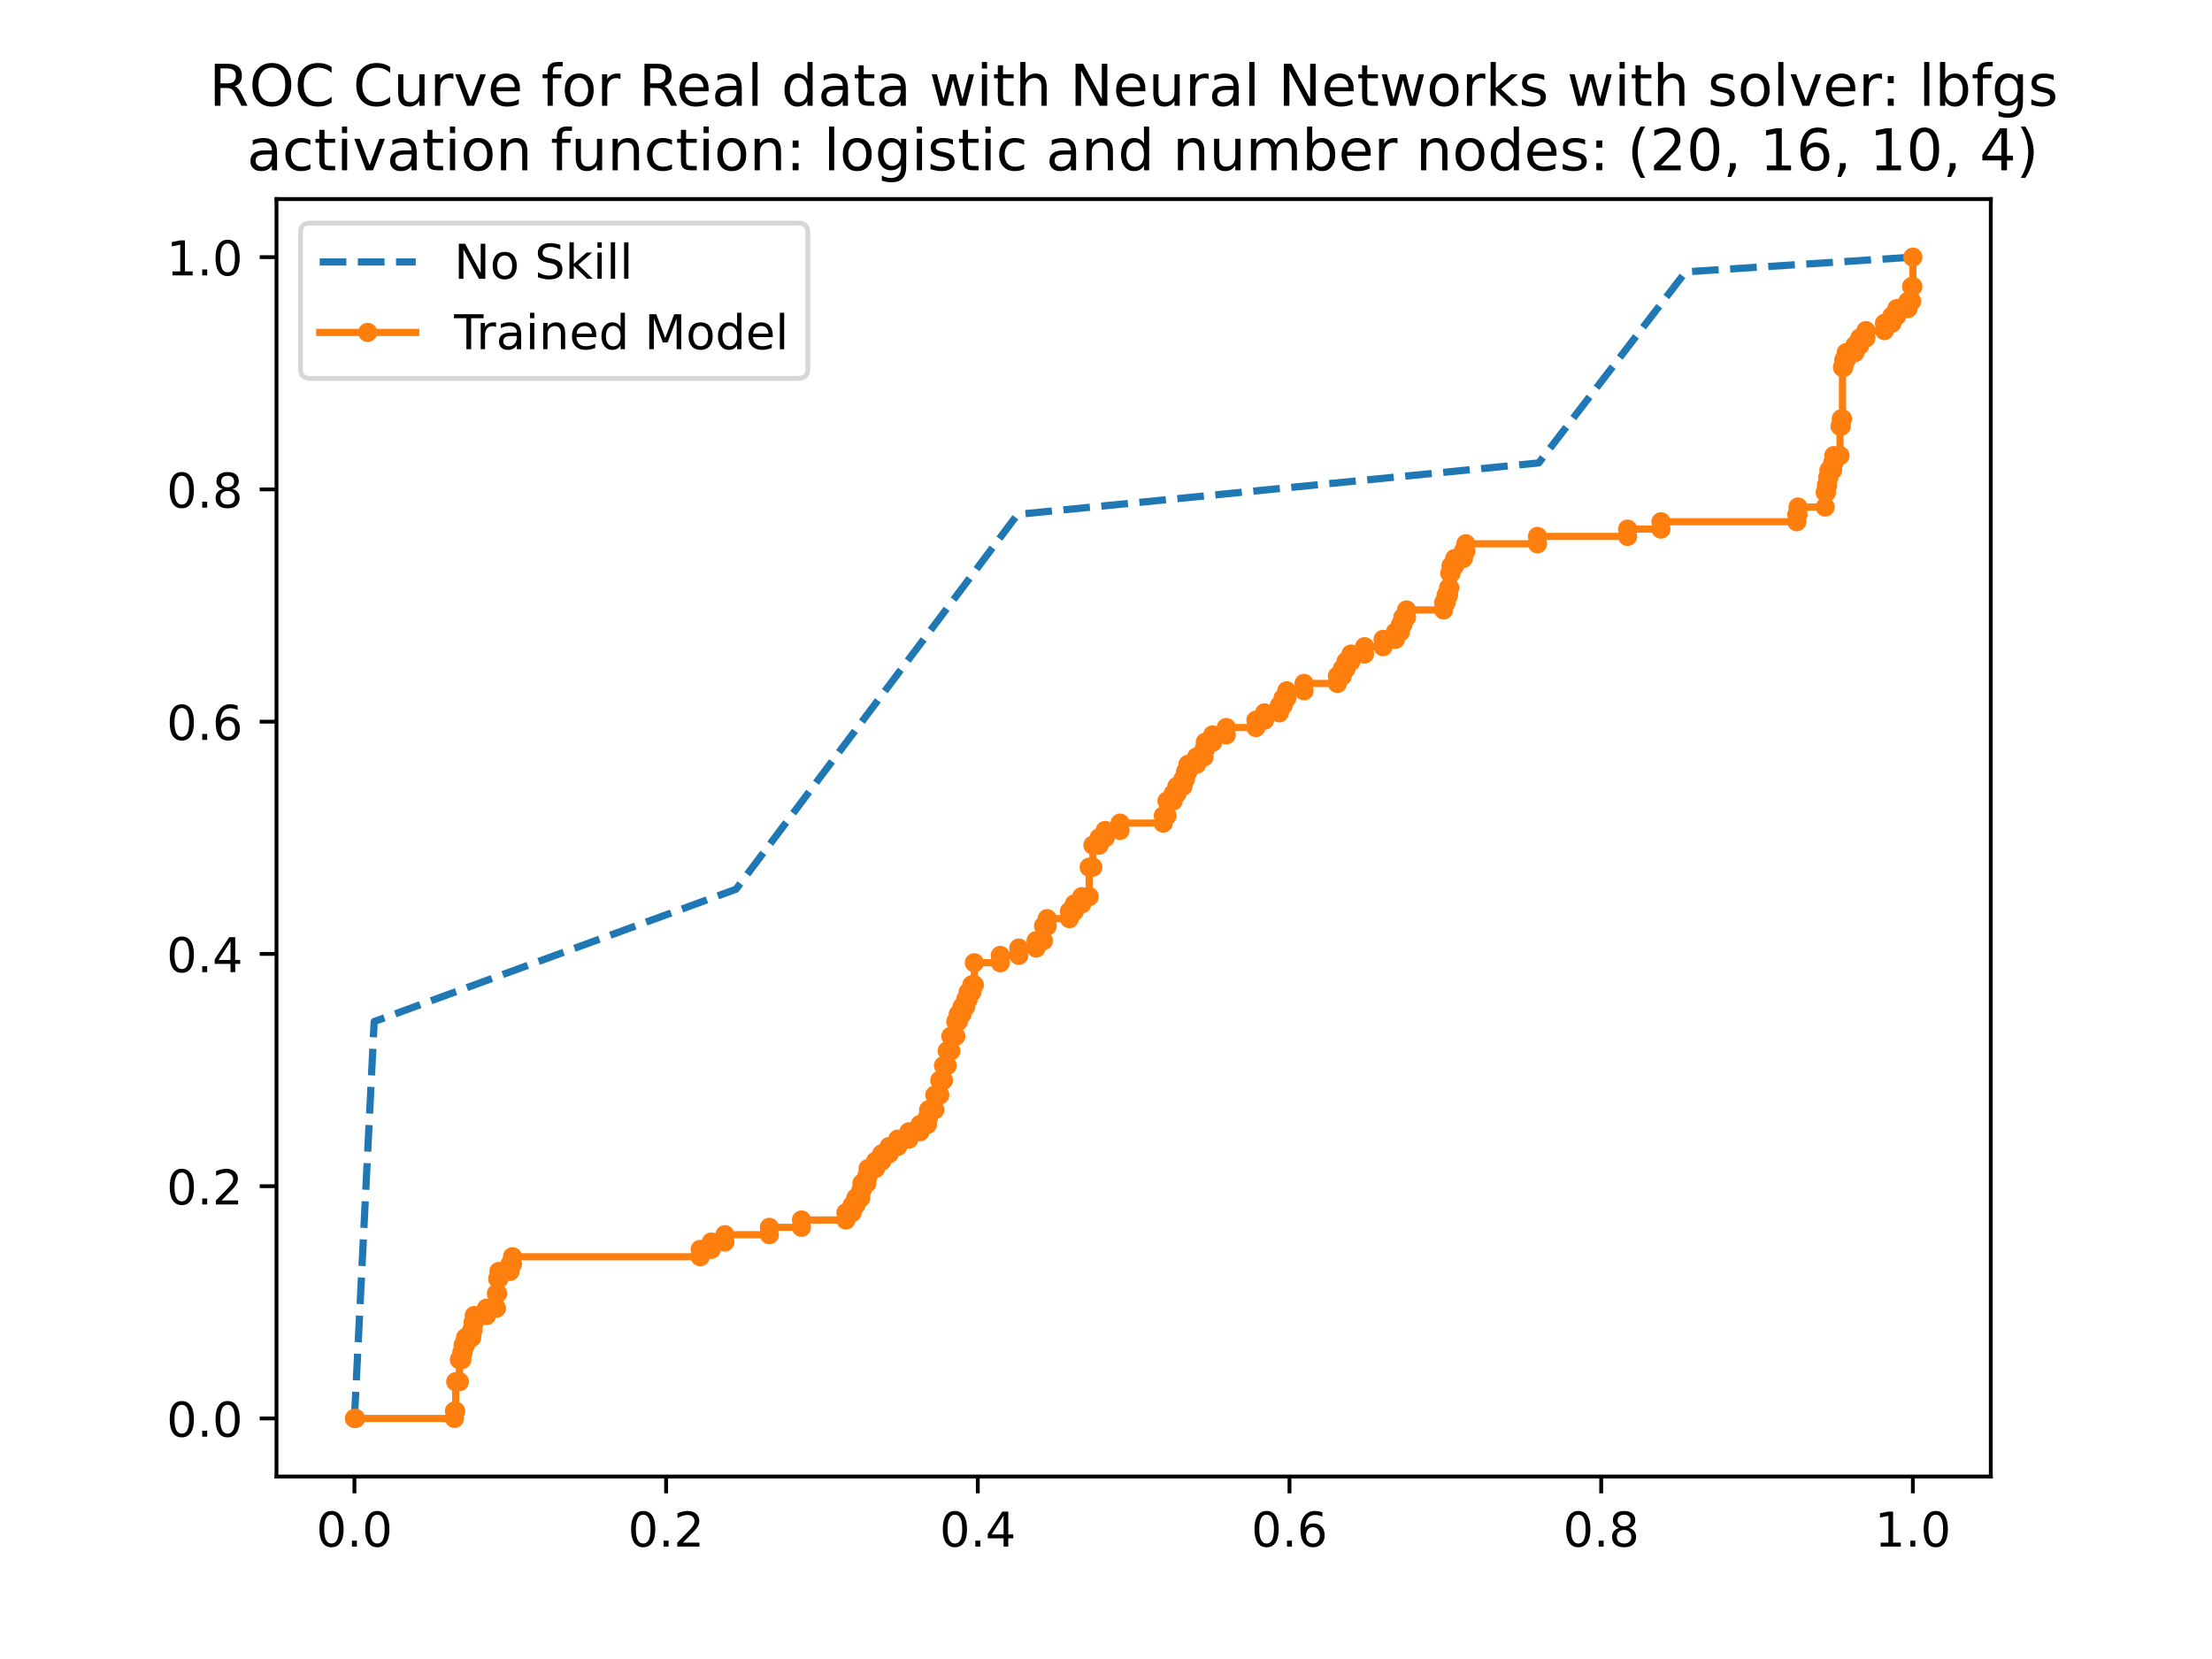 <?xml version="1.0" encoding="utf-8" standalone="no"?>
<!DOCTYPE svg PUBLIC "-//W3C//DTD SVG 1.1//EN"
  "http://www.w3.org/Graphics/SVG/1.1/DTD/svg11.dtd">
<!-- Created with matplotlib (https://matplotlib.org/) -->
<svg height="345.6pt" version="1.1" viewBox="0 0 460.8 345.6" width="460.8pt" xmlns="http://www.w3.org/2000/svg" xmlns:xlink="http://www.w3.org/1999/xlink">
 <defs>
  <style type="text/css">
*{stroke-linecap:butt;stroke-linejoin:round;}
  </style>
 </defs>
 <g id="figure_1">
  <g id="patch_1">
   <path d="M 0 345.6 
L 460.8 345.6 
L 460.8 0 
L 0 0 
z
" style="fill:#ffffff;"/>
  </g>
  <g id="axes_1">
   <g id="patch_2">
    <path d="M 57.6 307.584 
L 414.72 307.584 
L 414.72 41.472 
L 57.6 41.472 
z
" style="fill:#ffffff;"/>
   </g>
   <g id="matplotlib.axis_1">
    <g id="xtick_1">
     <g id="line2d_1">
      <defs>
       <path d="M 0 0 
L 0 3.5 
" id="mfe49dcc7f6" style="stroke:#000000;stroke-width:0.8;"/>
      </defs>
      <g>
       <use style="stroke:#000000;stroke-width:0.8;" x="73.833" xlink:href="#mfe49dcc7f6" y="307.584"/>
      </g>
     </g>
     <g id="text_1">
      <!-- 0.0 -->
      <defs>
       <path d="M 31.781 66.406 
Q 24.172 66.406 20.328 58.906 
Q 16.5 51.422 16.5 36.375 
Q 16.5 21.391 20.328 13.891 
Q 24.172 6.391 31.781 6.391 
Q 39.453 6.391 43.281 13.891 
Q 47.125 21.391 47.125 36.375 
Q 47.125 51.422 43.281 58.906 
Q 39.453 66.406 31.781 66.406 
z
M 31.781 74.219 
Q 44.047 74.219 50.516 64.516 
Q 56.984 54.828 56.984 36.375 
Q 56.984 17.969 50.516 8.266 
Q 44.047 -1.422 31.781 -1.422 
Q 19.531 -1.422 13.062 8.266 
Q 6.594 17.969 6.594 36.375 
Q 6.594 54.828 13.062 64.516 
Q 19.531 74.219 31.781 74.219 
z
" id="DejaVuSans-48"/>
       <path d="M 10.688 12.406 
L 21 12.406 
L 21 0 
L 10.688 0 
z
" id="DejaVuSans-46"/>
      </defs>
      <g transform="translate(65.881 322.182)scale(0.1 -0.1)">
       <use xlink:href="#DejaVuSans-48"/>
       <use x="63.623" xlink:href="#DejaVuSans-46"/>
       <use x="95.41" xlink:href="#DejaVuSans-48"/>
      </g>
     </g>
    </g>
    <g id="xtick_2">
     <g id="line2d_2">
      <g>
       <use style="stroke:#000000;stroke-width:0.8;" x="138.764" xlink:href="#mfe49dcc7f6" y="307.584"/>
      </g>
     </g>
     <g id="text_2">
      <!-- 0.2 -->
      <defs>
       <path d="M 19.188 8.297 
L 53.609 8.297 
L 53.609 0 
L 7.328 0 
L 7.328 8.297 
Q 12.938 14.109 22.625 23.891 
Q 32.328 33.688 34.812 36.531 
Q 39.547 41.844 41.422 45.531 
Q 43.312 49.219 43.312 52.781 
Q 43.312 58.594 39.234 62.25 
Q 35.156 65.922 28.609 65.922 
Q 23.969 65.922 18.812 64.312 
Q 13.672 62.703 7.812 59.422 
L 7.812 69.391 
Q 13.766 71.781 18.938 73 
Q 24.125 74.219 28.422 74.219 
Q 39.75 74.219 46.484 68.547 
Q 53.219 62.891 53.219 53.422 
Q 53.219 48.922 51.531 44.891 
Q 49.859 40.875 45.406 35.406 
Q 44.188 33.984 37.641 27.219 
Q 31.109 20.453 19.188 8.297 
z
" id="DejaVuSans-50"/>
      </defs>
      <g transform="translate(130.812 322.182)scale(0.1 -0.1)">
       <use xlink:href="#DejaVuSans-48"/>
       <use x="63.623" xlink:href="#DejaVuSans-46"/>
       <use x="95.41" xlink:href="#DejaVuSans-50"/>
      </g>
     </g>
    </g>
    <g id="xtick_3">
     <g id="line2d_3">
      <g>
       <use style="stroke:#000000;stroke-width:0.8;" x="203.695" xlink:href="#mfe49dcc7f6" y="307.584"/>
      </g>
     </g>
     <g id="text_3">
      <!-- 0.4 -->
      <defs>
       <path d="M 37.797 64.312 
L 12.891 25.391 
L 37.797 25.391 
z
M 35.203 72.906 
L 47.609 72.906 
L 47.609 25.391 
L 58.016 25.391 
L 58.016 17.188 
L 47.609 17.188 
L 47.609 0 
L 37.797 0 
L 37.797 17.188 
L 4.891 17.188 
L 4.891 26.703 
z
" id="DejaVuSans-52"/>
      </defs>
      <g transform="translate(195.743 322.182)scale(0.1 -0.1)">
       <use xlink:href="#DejaVuSans-48"/>
       <use x="63.623" xlink:href="#DejaVuSans-46"/>
       <use x="95.41" xlink:href="#DejaVuSans-52"/>
      </g>
     </g>
    </g>
    <g id="xtick_4">
     <g id="line2d_4">
      <g>
       <use style="stroke:#000000;stroke-width:0.8;" x="268.625" xlink:href="#mfe49dcc7f6" y="307.584"/>
      </g>
     </g>
     <g id="text_4">
      <!-- 0.6 -->
      <defs>
       <path d="M 33.016 40.375 
Q 26.375 40.375 22.484 35.828 
Q 18.609 31.297 18.609 23.391 
Q 18.609 15.531 22.484 10.953 
Q 26.375 6.391 33.016 6.391 
Q 39.656 6.391 43.531 10.953 
Q 47.406 15.531 47.406 23.391 
Q 47.406 31.297 43.531 35.828 
Q 39.656 40.375 33.016 40.375 
z
M 52.594 71.297 
L 52.594 62.312 
Q 48.875 64.062 45.094 64.984 
Q 41.312 65.922 37.594 65.922 
Q 27.828 65.922 22.672 59.328 
Q 17.531 52.734 16.797 39.406 
Q 19.672 43.656 24.016 45.922 
Q 28.375 48.188 33.594 48.188 
Q 44.578 48.188 50.953 41.516 
Q 57.328 34.859 57.328 23.391 
Q 57.328 12.156 50.688 5.359 
Q 44.047 -1.422 33.016 -1.422 
Q 20.359 -1.422 13.672 8.266 
Q 6.984 17.969 6.984 36.375 
Q 6.984 53.656 15.188 63.938 
Q 23.391 74.219 37.203 74.219 
Q 40.922 74.219 44.703 73.484 
Q 48.484 72.75 52.594 71.297 
z
" id="DejaVuSans-54"/>
      </defs>
      <g transform="translate(260.674 322.182)scale(0.1 -0.1)">
       <use xlink:href="#DejaVuSans-48"/>
       <use x="63.623" xlink:href="#DejaVuSans-46"/>
       <use x="95.41" xlink:href="#DejaVuSans-54"/>
      </g>
     </g>
    </g>
    <g id="xtick_5">
     <g id="line2d_5">
      <g>
       <use style="stroke:#000000;stroke-width:0.8;" x="333.556" xlink:href="#mfe49dcc7f6" y="307.584"/>
      </g>
     </g>
     <g id="text_5">
      <!-- 0.8 -->
      <defs>
       <path d="M 31.781 34.625 
Q 24.75 34.625 20.719 30.859 
Q 16.703 27.094 16.703 20.516 
Q 16.703 13.922 20.719 10.156 
Q 24.75 6.391 31.781 6.391 
Q 38.812 6.391 42.859 10.172 
Q 46.922 13.969 46.922 20.516 
Q 46.922 27.094 42.891 30.859 
Q 38.875 34.625 31.781 34.625 
z
M 21.922 38.812 
Q 15.578 40.375 12.031 44.719 
Q 8.5 49.078 8.5 55.328 
Q 8.5 64.062 14.719 69.141 
Q 20.953 74.219 31.781 74.219 
Q 42.672 74.219 48.875 69.141 
Q 55.078 64.062 55.078 55.328 
Q 55.078 49.078 51.531 44.719 
Q 48 40.375 41.703 38.812 
Q 48.828 37.156 52.797 32.312 
Q 56.781 27.484 56.781 20.516 
Q 56.781 9.906 50.312 4.234 
Q 43.844 -1.422 31.781 -1.422 
Q 19.734 -1.422 13.25 4.234 
Q 6.781 9.906 6.781 20.516 
Q 6.781 27.484 10.781 32.312 
Q 14.797 37.156 21.922 38.812 
z
M 18.312 54.391 
Q 18.312 48.734 21.844 45.562 
Q 25.391 42.391 31.781 42.391 
Q 38.141 42.391 41.719 45.562 
Q 45.312 48.734 45.312 54.391 
Q 45.312 60.062 41.719 63.234 
Q 38.141 66.406 31.781 66.406 
Q 25.391 66.406 21.844 63.234 
Q 18.312 60.062 18.312 54.391 
z
" id="DejaVuSans-56"/>
      </defs>
      <g transform="translate(325.605 322.182)scale(0.1 -0.1)">
       <use xlink:href="#DejaVuSans-48"/>
       <use x="63.623" xlink:href="#DejaVuSans-46"/>
       <use x="95.41" xlink:href="#DejaVuSans-56"/>
      </g>
     </g>
    </g>
    <g id="xtick_6">
     <g id="line2d_6">
      <g>
       <use style="stroke:#000000;stroke-width:0.8;" x="398.487" xlink:href="#mfe49dcc7f6" y="307.584"/>
      </g>
     </g>
     <g id="text_6">
      <!-- 1.0 -->
      <defs>
       <path d="M 12.406 8.297 
L 28.516 8.297 
L 28.516 63.922 
L 10.984 60.406 
L 10.984 69.391 
L 28.422 72.906 
L 38.281 72.906 
L 38.281 8.297 
L 54.391 8.297 
L 54.391 0 
L 12.406 0 
z
" id="DejaVuSans-49"/>
      </defs>
      <g transform="translate(390.536 322.182)scale(0.1 -0.1)">
       <use xlink:href="#DejaVuSans-49"/>
       <use x="63.623" xlink:href="#DejaVuSans-46"/>
       <use x="95.41" xlink:href="#DejaVuSans-48"/>
      </g>
     </g>
    </g>
   </g>
   <g id="matplotlib.axis_2">
    <g id="ytick_1">
     <g id="line2d_7">
      <defs>
       <path d="M 0 0 
L -3.5 0 
" id="mdd873fddbc" style="stroke:#000000;stroke-width:0.8;"/>
      </defs>
      <g>
       <use style="stroke:#000000;stroke-width:0.8;" x="57.6" xlink:href="#mdd873fddbc" y="295.488"/>
      </g>
     </g>
     <g id="text_7">
      <!-- 0.0 -->
      <g transform="translate(34.697 299.287)scale(0.1 -0.1)">
       <use xlink:href="#DejaVuSans-48"/>
       <use x="63.623" xlink:href="#DejaVuSans-46"/>
       <use x="95.41" xlink:href="#DejaVuSans-48"/>
      </g>
     </g>
    </g>
    <g id="ytick_2">
     <g id="line2d_8">
      <g>
       <use style="stroke:#000000;stroke-width:0.8;" x="57.6" xlink:href="#mdd873fddbc" y="247.104"/>
      </g>
     </g>
     <g id="text_8">
      <!-- 0.2 -->
      <g transform="translate(34.697 250.903)scale(0.1 -0.1)">
       <use xlink:href="#DejaVuSans-48"/>
       <use x="63.623" xlink:href="#DejaVuSans-46"/>
       <use x="95.41" xlink:href="#DejaVuSans-50"/>
      </g>
     </g>
    </g>
    <g id="ytick_3">
     <g id="line2d_9">
      <g>
       <use style="stroke:#000000;stroke-width:0.8;" x="57.6" xlink:href="#mdd873fddbc" y="198.72"/>
      </g>
     </g>
     <g id="text_9">
      <!-- 0.4 -->
      <g transform="translate(34.697 202.519)scale(0.1 -0.1)">
       <use xlink:href="#DejaVuSans-48"/>
       <use x="63.623" xlink:href="#DejaVuSans-46"/>
       <use x="95.41" xlink:href="#DejaVuSans-52"/>
      </g>
     </g>
    </g>
    <g id="ytick_4">
     <g id="line2d_10">
      <g>
       <use style="stroke:#000000;stroke-width:0.8;" x="57.6" xlink:href="#mdd873fddbc" y="150.336"/>
      </g>
     </g>
     <g id="text_10">
      <!-- 0.6 -->
      <g transform="translate(34.697 154.135)scale(0.1 -0.1)">
       <use xlink:href="#DejaVuSans-48"/>
       <use x="63.623" xlink:href="#DejaVuSans-46"/>
       <use x="95.41" xlink:href="#DejaVuSans-54"/>
      </g>
     </g>
    </g>
    <g id="ytick_5">
     <g id="line2d_11">
      <g>
       <use style="stroke:#000000;stroke-width:0.8;" x="57.6" xlink:href="#mdd873fddbc" y="101.952"/>
      </g>
     </g>
     <g id="text_11">
      <!-- 0.8 -->
      <g transform="translate(34.697 105.751)scale(0.1 -0.1)">
       <use xlink:href="#DejaVuSans-48"/>
       <use x="63.623" xlink:href="#DejaVuSans-46"/>
       <use x="95.41" xlink:href="#DejaVuSans-56"/>
      </g>
     </g>
    </g>
    <g id="ytick_6">
     <g id="line2d_12">
      <g>
       <use style="stroke:#000000;stroke-width:0.8;" x="57.6" xlink:href="#mdd873fddbc" y="53.568"/>
      </g>
     </g>
     <g id="text_12">
      <!-- 1.0 -->
      <g transform="translate(34.697 57.367)scale(0.1 -0.1)">
       <use xlink:href="#DejaVuSans-49"/>
       <use x="63.623" xlink:href="#DejaVuSans-46"/>
       <use x="95.41" xlink:href="#DejaVuSans-48"/>
      </g>
     </g>
    </g>
   </g>
   <g id="line2d_13">
    <path clip-path="url(#p94230b3adb)" d="M 73.833 295.488 
L 77.949 212.806 
L 153.324 185.246 
L 211.978 107.158 
L 320.539 96.44 
L 351.153 56.63 
L 398.487 53.568 
" style="fill:none;stroke:#1f77b4;stroke-dasharray:5.55,2.4;stroke-dashoffset:0;stroke-width:1.5;"/>
   </g>
   <g id="line2d_14">
    <path clip-path="url(#p94230b3adb)" d="M 73.833 295.488 
L 94.67 295.488 
L 94.67 293.957 
L 94.928 293.957 
L 94.928 287.832 
L 95.699 287.832 
L 95.699 283.239 
L 96.214 283.239 
L 96.214 281.708 
L 96.471 281.708 
L 96.471 280.177 
L 96.986 280.177 
L 96.986 278.645 
L 98.272 278.645 
L 98.272 277.114 
L 98.529 277.114 
L 98.529 275.583 
L 98.786 275.583 
L 98.786 274.052 
L 101.359 274.052 
L 101.359 272.521 
L 103.417 272.521 
L 103.417 269.459 
L 103.674 269.459 
L 103.674 266.396 
L 103.931 266.396 
L 103.931 264.865 
L 106.247 264.865 
L 106.247 263.334 
L 106.761 263.334 
L 106.761 261.803 
L 145.864 261.803 
L 145.864 260.272 
L 148.179 260.272 
L 148.179 258.741 
L 151.009 258.741 
L 151.009 257.21 
L 160.27 257.21 
L 160.27 255.678 
L 166.959 255.678 
L 166.959 254.147 
L 176.22 254.147 
L 176.22 252.616 
L 177.506 252.616 
L 177.506 251.085 
L 178.278 251.085 
L 178.278 249.554 
L 179.307 249.554 
L 179.307 248.023 
L 179.564 248.023 
L 179.564 246.492 
L 180.593 246.492 
L 180.593 244.96 
L 180.85 244.96 
L 180.85 243.429 
L 182.394 243.429 
L 182.394 241.898 
L 183.68 241.898 
L 183.68 240.367 
L 185.224 240.367 
L 185.224 238.836 
L 187.024 238.836 
L 187.024 237.305 
L 189.34 237.305 
L 189.34 235.774 
L 191.655 235.774 
L 191.655 234.242 
L 193.199 234.242 
L 193.199 232.711 
L 193.456 232.711 
L 193.456 231.18 
L 194.742 231.18 
L 194.742 228.118 
L 195.771 228.118 
L 195.771 225.056 
L 196.543 225.056 
L 196.543 221.993 
L 197.315 221.993 
L 197.315 218.931 
L 198.086 218.931 
L 198.086 215.869 
L 199.115 215.869 
L 199.115 212.806 
L 199.63 212.806 
L 199.63 211.275 
L 200.402 211.275 
L 200.402 209.744 
L 201.173 209.744 
L 201.173 208.213 
L 201.688 208.213 
L 201.688 206.682 
L 202.46 206.682 
L 202.46 205.151 
L 202.974 205.151 
L 202.974 200.557 
L 208.377 200.557 
L 208.377 199.026 
L 212.235 199.026 
L 212.235 197.495 
L 215.837 197.495 
L 215.837 195.964 
L 217.38 195.964 
L 217.38 192.902 
L 218.152 192.902 
L 218.152 191.371 
L 222.783 191.371 
L 222.783 189.839 
L 223.812 189.839 
L 223.812 188.308 
L 225.355 188.308 
L 225.355 186.777 
L 226.899 186.777 
L 226.899 180.653 
L 227.671 180.653 
L 227.671 176.059 
L 228.957 176.059 
L 228.957 174.528 
L 230.243 174.528 
L 230.243 172.997 
L 233.33 172.997 
L 233.33 171.466 
L 242.334 171.466 
L 242.334 169.935 
L 243.106 169.935 
L 243.106 166.872 
L 244.392 166.872 
L 244.392 165.341 
L 245.164 165.341 
L 245.164 163.81 
L 246.45 163.81 
L 246.45 162.279 
L 246.965 162.279 
L 246.965 160.748 
L 247.479 160.748 
L 247.479 159.217 
L 249.28 159.217 
L 249.28 157.685 
L 250.823 157.685 
L 250.823 156.154 
L 251.081 156.154 
L 251.081 154.623 
L 252.624 154.623 
L 252.624 153.092 
L 255.454 153.092 
L 255.454 151.561 
L 261.628 151.561 
L 261.628 150.03 
L 263.429 150.03 
L 263.429 148.499 
L 266.516 148.499 
L 266.516 146.967 
L 267.288 146.967 
L 267.288 145.436 
L 268.059 145.436 
L 268.059 143.905 
L 271.661 143.905 
L 271.661 142.374 
L 278.607 142.374 
L 278.607 140.843 
L 279.636 140.843 
L 279.636 139.312 
L 280.408 139.312 
L 280.408 137.781 
L 281.437 137.781 
L 281.437 136.25 
L 284.266 136.25 
L 284.266 134.718 
L 288.125 134.718 
L 288.125 133.187 
L 290.698 133.187 
L 290.698 131.656 
L 291.727 131.656 
L 291.727 130.125 
L 292.241 130.125 
L 292.241 128.594 
L 293.013 128.594 
L 293.013 127.063 
L 300.731 127.063 
L 300.731 125.532 
L 301.245 125.532 
L 301.245 124 
L 301.76 124 
L 301.76 122.469 
L 302.017 122.469 
L 302.017 119.407 
L 302.274 119.407 
L 302.274 117.876 
L 303.046 117.876 
L 303.046 116.345 
L 304.847 116.345 
L 304.847 114.814 
L 305.361 114.814 
L 305.361 113.282 
L 320.282 113.282 
L 320.282 111.751 
L 339.062 111.751 
L 339.062 110.22 
L 346.007 110.22 
L 346.007 108.689 
L 374.305 108.689 
L 374.305 107.158 
L 374.563 107.158 
L 374.563 105.627 
L 380.222 105.627 
L 380.222 102.564 
L 380.479 102.564 
L 380.479 101.033 
L 380.737 101.033 
L 380.737 99.502 
L 380.994 99.502 
L 380.994 97.971 
L 381.766 97.971 
L 381.766 96.44 
L 382.023 96.44 
L 382.023 94.909 
L 383.309 94.909 
L 383.309 88.784 
L 383.567 88.784 
L 383.567 87.253 
L 383.824 87.253 
L 383.824 76.535 
L 384.081 76.535 
L 384.081 75.004 
L 384.596 75.004 
L 384.596 73.473 
L 386.396 73.473 
L 386.396 71.942 
L 387.425 71.942 
L 387.425 70.411 
L 388.712 70.411 
L 388.712 68.879 
L 392.57 68.879 
L 392.57 67.348 
L 394.114 67.348 
L 394.114 65.817 
L 395.143 65.817 
L 395.143 64.286 
L 397.458 64.286 
L 397.458 62.755 
L 398.23 62.755 
L 398.23 59.693 
L 398.487 59.693 
L 398.487 53.568 
L 398.487 53.568 
" style="fill:none;stroke:#ff7f0e;stroke-linecap:square;stroke-width:1.5;"/>
    <defs>
     <path d="M 0 1.5 
C 0.398 1.5 0.779 1.342 1.061 1.061 
C 1.342 0.779 1.5 0.398 1.5 0 
C 1.5 -0.398 1.342 -0.779 1.061 -1.061 
C 0.779 -1.342 0.398 -1.5 0 -1.5 
C -0.398 -1.5 -0.779 -1.342 -1.061 -1.061 
C -1.342 -0.779 -1.5 -0.398 -1.5 0 
C -1.5 0.398 -1.342 0.779 -1.061 1.061 
C -0.779 1.342 -0.398 1.5 0 1.5 
z
" id="ma44aa678c1" style="stroke:#ff7f0e;"/>
    </defs>
    <g clip-path="url(#p94230b3adb)">
     <use style="fill:#ff7f0e;stroke:#ff7f0e;" x="73.833" xlink:href="#ma44aa678c1" y="295.488"/>
     <use style="fill:#ff7f0e;stroke:#ff7f0e;" x="74.09" xlink:href="#ma44aa678c1" y="295.488"/>
     <use style="fill:#ff7f0e;stroke:#ff7f0e;" x="94.67" xlink:href="#ma44aa678c1" y="295.488"/>
     <use style="fill:#ff7f0e;stroke:#ff7f0e;" x="94.67" xlink:href="#ma44aa678c1" y="293.957"/>
     <use style="fill:#ff7f0e;stroke:#ff7f0e;" x="94.928" xlink:href="#ma44aa678c1" y="293.957"/>
     <use style="fill:#ff7f0e;stroke:#ff7f0e;" x="94.928" xlink:href="#ma44aa678c1" y="287.832"/>
     <use style="fill:#ff7f0e;stroke:#ff7f0e;" x="95.699" xlink:href="#ma44aa678c1" y="287.832"/>
     <use style="fill:#ff7f0e;stroke:#ff7f0e;" x="95.699" xlink:href="#ma44aa678c1" y="283.239"/>
     <use style="fill:#ff7f0e;stroke:#ff7f0e;" x="96.214" xlink:href="#ma44aa678c1" y="283.239"/>
     <use style="fill:#ff7f0e;stroke:#ff7f0e;" x="96.214" xlink:href="#ma44aa678c1" y="281.708"/>
     <use style="fill:#ff7f0e;stroke:#ff7f0e;" x="96.471" xlink:href="#ma44aa678c1" y="281.708"/>
     <use style="fill:#ff7f0e;stroke:#ff7f0e;" x="96.471" xlink:href="#ma44aa678c1" y="280.177"/>
     <use style="fill:#ff7f0e;stroke:#ff7f0e;" x="96.986" xlink:href="#ma44aa678c1" y="280.177"/>
     <use style="fill:#ff7f0e;stroke:#ff7f0e;" x="96.986" xlink:href="#ma44aa678c1" y="278.645"/>
     <use style="fill:#ff7f0e;stroke:#ff7f0e;" x="98.272" xlink:href="#ma44aa678c1" y="278.645"/>
     <use style="fill:#ff7f0e;stroke:#ff7f0e;" x="98.272" xlink:href="#ma44aa678c1" y="277.114"/>
     <use style="fill:#ff7f0e;stroke:#ff7f0e;" x="98.529" xlink:href="#ma44aa678c1" y="277.114"/>
     <use style="fill:#ff7f0e;stroke:#ff7f0e;" x="98.529" xlink:href="#ma44aa678c1" y="275.583"/>
     <use style="fill:#ff7f0e;stroke:#ff7f0e;" x="98.786" xlink:href="#ma44aa678c1" y="275.583"/>
     <use style="fill:#ff7f0e;stroke:#ff7f0e;" x="98.786" xlink:href="#ma44aa678c1" y="274.052"/>
     <use style="fill:#ff7f0e;stroke:#ff7f0e;" x="101.359" xlink:href="#ma44aa678c1" y="274.052"/>
     <use style="fill:#ff7f0e;stroke:#ff7f0e;" x="101.359" xlink:href="#ma44aa678c1" y="272.521"/>
     <use style="fill:#ff7f0e;stroke:#ff7f0e;" x="103.417" xlink:href="#ma44aa678c1" y="272.521"/>
     <use style="fill:#ff7f0e;stroke:#ff7f0e;" x="103.417" xlink:href="#ma44aa678c1" y="269.459"/>
     <use style="fill:#ff7f0e;stroke:#ff7f0e;" x="103.674" xlink:href="#ma44aa678c1" y="269.459"/>
     <use style="fill:#ff7f0e;stroke:#ff7f0e;" x="103.674" xlink:href="#ma44aa678c1" y="266.396"/>
     <use style="fill:#ff7f0e;stroke:#ff7f0e;" x="103.931" xlink:href="#ma44aa678c1" y="266.396"/>
     <use style="fill:#ff7f0e;stroke:#ff7f0e;" x="103.931" xlink:href="#ma44aa678c1" y="264.865"/>
     <use style="fill:#ff7f0e;stroke:#ff7f0e;" x="106.247" xlink:href="#ma44aa678c1" y="264.865"/>
     <use style="fill:#ff7f0e;stroke:#ff7f0e;" x="106.247" xlink:href="#ma44aa678c1" y="263.334"/>
     <use style="fill:#ff7f0e;stroke:#ff7f0e;" x="106.761" xlink:href="#ma44aa678c1" y="263.334"/>
     <use style="fill:#ff7f0e;stroke:#ff7f0e;" x="106.761" xlink:href="#ma44aa678c1" y="261.803"/>
     <use style="fill:#ff7f0e;stroke:#ff7f0e;" x="145.864" xlink:href="#ma44aa678c1" y="261.803"/>
     <use style="fill:#ff7f0e;stroke:#ff7f0e;" x="145.864" xlink:href="#ma44aa678c1" y="260.272"/>
     <use style="fill:#ff7f0e;stroke:#ff7f0e;" x="148.179" xlink:href="#ma44aa678c1" y="260.272"/>
     <use style="fill:#ff7f0e;stroke:#ff7f0e;" x="148.179" xlink:href="#ma44aa678c1" y="258.741"/>
     <use style="fill:#ff7f0e;stroke:#ff7f0e;" x="151.009" xlink:href="#ma44aa678c1" y="258.741"/>
     <use style="fill:#ff7f0e;stroke:#ff7f0e;" x="151.009" xlink:href="#ma44aa678c1" y="257.21"/>
     <use style="fill:#ff7f0e;stroke:#ff7f0e;" x="160.27" xlink:href="#ma44aa678c1" y="257.21"/>
     <use style="fill:#ff7f0e;stroke:#ff7f0e;" x="160.27" xlink:href="#ma44aa678c1" y="255.678"/>
     <use style="fill:#ff7f0e;stroke:#ff7f0e;" x="166.959" xlink:href="#ma44aa678c1" y="255.678"/>
     <use style="fill:#ff7f0e;stroke:#ff7f0e;" x="166.959" xlink:href="#ma44aa678c1" y="254.147"/>
     <use style="fill:#ff7f0e;stroke:#ff7f0e;" x="176.22" xlink:href="#ma44aa678c1" y="254.147"/>
     <use style="fill:#ff7f0e;stroke:#ff7f0e;" x="176.22" xlink:href="#ma44aa678c1" y="252.616"/>
     <use style="fill:#ff7f0e;stroke:#ff7f0e;" x="177.506" xlink:href="#ma44aa678c1" y="252.616"/>
     <use style="fill:#ff7f0e;stroke:#ff7f0e;" x="177.506" xlink:href="#ma44aa678c1" y="251.085"/>
     <use style="fill:#ff7f0e;stroke:#ff7f0e;" x="178.278" xlink:href="#ma44aa678c1" y="251.085"/>
     <use style="fill:#ff7f0e;stroke:#ff7f0e;" x="178.278" xlink:href="#ma44aa678c1" y="249.554"/>
     <use style="fill:#ff7f0e;stroke:#ff7f0e;" x="179.307" xlink:href="#ma44aa678c1" y="249.554"/>
     <use style="fill:#ff7f0e;stroke:#ff7f0e;" x="179.307" xlink:href="#ma44aa678c1" y="248.023"/>
     <use style="fill:#ff7f0e;stroke:#ff7f0e;" x="179.564" xlink:href="#ma44aa678c1" y="248.023"/>
     <use style="fill:#ff7f0e;stroke:#ff7f0e;" x="179.564" xlink:href="#ma44aa678c1" y="246.492"/>
     <use style="fill:#ff7f0e;stroke:#ff7f0e;" x="180.593" xlink:href="#ma44aa678c1" y="246.492"/>
     <use style="fill:#ff7f0e;stroke:#ff7f0e;" x="180.593" xlink:href="#ma44aa678c1" y="244.96"/>
     <use style="fill:#ff7f0e;stroke:#ff7f0e;" x="180.85" xlink:href="#ma44aa678c1" y="244.96"/>
     <use style="fill:#ff7f0e;stroke:#ff7f0e;" x="180.85" xlink:href="#ma44aa678c1" y="243.429"/>
     <use style="fill:#ff7f0e;stroke:#ff7f0e;" x="182.394" xlink:href="#ma44aa678c1" y="243.429"/>
     <use style="fill:#ff7f0e;stroke:#ff7f0e;" x="182.394" xlink:href="#ma44aa678c1" y="241.898"/>
     <use style="fill:#ff7f0e;stroke:#ff7f0e;" x="183.68" xlink:href="#ma44aa678c1" y="241.898"/>
     <use style="fill:#ff7f0e;stroke:#ff7f0e;" x="183.68" xlink:href="#ma44aa678c1" y="240.367"/>
     <use style="fill:#ff7f0e;stroke:#ff7f0e;" x="185.224" xlink:href="#ma44aa678c1" y="240.367"/>
     <use style="fill:#ff7f0e;stroke:#ff7f0e;" x="185.224" xlink:href="#ma44aa678c1" y="238.836"/>
     <use style="fill:#ff7f0e;stroke:#ff7f0e;" x="187.024" xlink:href="#ma44aa678c1" y="238.836"/>
     <use style="fill:#ff7f0e;stroke:#ff7f0e;" x="187.024" xlink:href="#ma44aa678c1" y="237.305"/>
     <use style="fill:#ff7f0e;stroke:#ff7f0e;" x="189.34" xlink:href="#ma44aa678c1" y="237.305"/>
     <use style="fill:#ff7f0e;stroke:#ff7f0e;" x="189.34" xlink:href="#ma44aa678c1" y="235.774"/>
     <use style="fill:#ff7f0e;stroke:#ff7f0e;" x="191.655" xlink:href="#ma44aa678c1" y="235.774"/>
     <use style="fill:#ff7f0e;stroke:#ff7f0e;" x="191.655" xlink:href="#ma44aa678c1" y="234.242"/>
     <use style="fill:#ff7f0e;stroke:#ff7f0e;" x="193.199" xlink:href="#ma44aa678c1" y="234.242"/>
     <use style="fill:#ff7f0e;stroke:#ff7f0e;" x="193.199" xlink:href="#ma44aa678c1" y="232.711"/>
     <use style="fill:#ff7f0e;stroke:#ff7f0e;" x="193.456" xlink:href="#ma44aa678c1" y="232.711"/>
     <use style="fill:#ff7f0e;stroke:#ff7f0e;" x="193.456" xlink:href="#ma44aa678c1" y="231.18"/>
     <use style="fill:#ff7f0e;stroke:#ff7f0e;" x="194.742" xlink:href="#ma44aa678c1" y="231.18"/>
     <use style="fill:#ff7f0e;stroke:#ff7f0e;" x="194.742" xlink:href="#ma44aa678c1" y="228.118"/>
     <use style="fill:#ff7f0e;stroke:#ff7f0e;" x="195.771" xlink:href="#ma44aa678c1" y="228.118"/>
     <use style="fill:#ff7f0e;stroke:#ff7f0e;" x="195.771" xlink:href="#ma44aa678c1" y="225.056"/>
     <use style="fill:#ff7f0e;stroke:#ff7f0e;" x="196.543" xlink:href="#ma44aa678c1" y="225.056"/>
     <use style="fill:#ff7f0e;stroke:#ff7f0e;" x="196.543" xlink:href="#ma44aa678c1" y="221.993"/>
     <use style="fill:#ff7f0e;stroke:#ff7f0e;" x="197.315" xlink:href="#ma44aa678c1" y="221.993"/>
     <use style="fill:#ff7f0e;stroke:#ff7f0e;" x="197.315" xlink:href="#ma44aa678c1" y="218.931"/>
     <use style="fill:#ff7f0e;stroke:#ff7f0e;" x="198.086" xlink:href="#ma44aa678c1" y="218.931"/>
     <use style="fill:#ff7f0e;stroke:#ff7f0e;" x="198.086" xlink:href="#ma44aa678c1" y="215.869"/>
     <use style="fill:#ff7f0e;stroke:#ff7f0e;" x="199.115" xlink:href="#ma44aa678c1" y="215.869"/>
     <use style="fill:#ff7f0e;stroke:#ff7f0e;" x="199.115" xlink:href="#ma44aa678c1" y="212.806"/>
     <use style="fill:#ff7f0e;stroke:#ff7f0e;" x="199.63" xlink:href="#ma44aa678c1" y="212.806"/>
     <use style="fill:#ff7f0e;stroke:#ff7f0e;" x="199.63" xlink:href="#ma44aa678c1" y="211.275"/>
     <use style="fill:#ff7f0e;stroke:#ff7f0e;" x="200.402" xlink:href="#ma44aa678c1" y="211.275"/>
     <use style="fill:#ff7f0e;stroke:#ff7f0e;" x="200.402" xlink:href="#ma44aa678c1" y="209.744"/>
     <use style="fill:#ff7f0e;stroke:#ff7f0e;" x="201.173" xlink:href="#ma44aa678c1" y="209.744"/>
     <use style="fill:#ff7f0e;stroke:#ff7f0e;" x="201.173" xlink:href="#ma44aa678c1" y="208.213"/>
     <use style="fill:#ff7f0e;stroke:#ff7f0e;" x="201.688" xlink:href="#ma44aa678c1" y="208.213"/>
     <use style="fill:#ff7f0e;stroke:#ff7f0e;" x="201.688" xlink:href="#ma44aa678c1" y="206.682"/>
     <use style="fill:#ff7f0e;stroke:#ff7f0e;" x="202.46" xlink:href="#ma44aa678c1" y="206.682"/>
     <use style="fill:#ff7f0e;stroke:#ff7f0e;" x="202.46" xlink:href="#ma44aa678c1" y="205.151"/>
     <use style="fill:#ff7f0e;stroke:#ff7f0e;" x="202.974" xlink:href="#ma44aa678c1" y="205.151"/>
     <use style="fill:#ff7f0e;stroke:#ff7f0e;" x="202.974" xlink:href="#ma44aa678c1" y="200.557"/>
     <use style="fill:#ff7f0e;stroke:#ff7f0e;" x="208.377" xlink:href="#ma44aa678c1" y="200.557"/>
     <use style="fill:#ff7f0e;stroke:#ff7f0e;" x="208.377" xlink:href="#ma44aa678c1" y="199.026"/>
     <use style="fill:#ff7f0e;stroke:#ff7f0e;" x="212.235" xlink:href="#ma44aa678c1" y="199.026"/>
     <use style="fill:#ff7f0e;stroke:#ff7f0e;" x="212.235" xlink:href="#ma44aa678c1" y="197.495"/>
     <use style="fill:#ff7f0e;stroke:#ff7f0e;" x="215.837" xlink:href="#ma44aa678c1" y="197.495"/>
     <use style="fill:#ff7f0e;stroke:#ff7f0e;" x="215.837" xlink:href="#ma44aa678c1" y="195.964"/>
     <use style="fill:#ff7f0e;stroke:#ff7f0e;" x="217.38" xlink:href="#ma44aa678c1" y="195.964"/>
     <use style="fill:#ff7f0e;stroke:#ff7f0e;" x="217.38" xlink:href="#ma44aa678c1" y="192.902"/>
     <use style="fill:#ff7f0e;stroke:#ff7f0e;" x="218.152" xlink:href="#ma44aa678c1" y="192.902"/>
     <use style="fill:#ff7f0e;stroke:#ff7f0e;" x="218.152" xlink:href="#ma44aa678c1" y="191.371"/>
     <use style="fill:#ff7f0e;stroke:#ff7f0e;" x="222.783" xlink:href="#ma44aa678c1" y="191.371"/>
     <use style="fill:#ff7f0e;stroke:#ff7f0e;" x="222.783" xlink:href="#ma44aa678c1" y="189.839"/>
     <use style="fill:#ff7f0e;stroke:#ff7f0e;" x="223.812" xlink:href="#ma44aa678c1" y="189.839"/>
     <use style="fill:#ff7f0e;stroke:#ff7f0e;" x="223.812" xlink:href="#ma44aa678c1" y="188.308"/>
     <use style="fill:#ff7f0e;stroke:#ff7f0e;" x="225.355" xlink:href="#ma44aa678c1" y="188.308"/>
     <use style="fill:#ff7f0e;stroke:#ff7f0e;" x="225.355" xlink:href="#ma44aa678c1" y="186.777"/>
     <use style="fill:#ff7f0e;stroke:#ff7f0e;" x="226.899" xlink:href="#ma44aa678c1" y="186.777"/>
     <use style="fill:#ff7f0e;stroke:#ff7f0e;" x="226.899" xlink:href="#ma44aa678c1" y="180.653"/>
     <use style="fill:#ff7f0e;stroke:#ff7f0e;" x="227.671" xlink:href="#ma44aa678c1" y="180.653"/>
     <use style="fill:#ff7f0e;stroke:#ff7f0e;" x="227.671" xlink:href="#ma44aa678c1" y="176.059"/>
     <use style="fill:#ff7f0e;stroke:#ff7f0e;" x="228.957" xlink:href="#ma44aa678c1" y="176.059"/>
     <use style="fill:#ff7f0e;stroke:#ff7f0e;" x="228.957" xlink:href="#ma44aa678c1" y="174.528"/>
     <use style="fill:#ff7f0e;stroke:#ff7f0e;" x="230.243" xlink:href="#ma44aa678c1" y="174.528"/>
     <use style="fill:#ff7f0e;stroke:#ff7f0e;" x="230.243" xlink:href="#ma44aa678c1" y="172.997"/>
     <use style="fill:#ff7f0e;stroke:#ff7f0e;" x="233.33" xlink:href="#ma44aa678c1" y="172.997"/>
     <use style="fill:#ff7f0e;stroke:#ff7f0e;" x="233.33" xlink:href="#ma44aa678c1" y="171.466"/>
     <use style="fill:#ff7f0e;stroke:#ff7f0e;" x="242.334" xlink:href="#ma44aa678c1" y="171.466"/>
     <use style="fill:#ff7f0e;stroke:#ff7f0e;" x="242.334" xlink:href="#ma44aa678c1" y="169.935"/>
     <use style="fill:#ff7f0e;stroke:#ff7f0e;" x="243.106" xlink:href="#ma44aa678c1" y="169.935"/>
     <use style="fill:#ff7f0e;stroke:#ff7f0e;" x="243.106" xlink:href="#ma44aa678c1" y="166.872"/>
     <use style="fill:#ff7f0e;stroke:#ff7f0e;" x="244.392" xlink:href="#ma44aa678c1" y="166.872"/>
     <use style="fill:#ff7f0e;stroke:#ff7f0e;" x="244.392" xlink:href="#ma44aa678c1" y="165.341"/>
     <use style="fill:#ff7f0e;stroke:#ff7f0e;" x="245.164" xlink:href="#ma44aa678c1" y="165.341"/>
     <use style="fill:#ff7f0e;stroke:#ff7f0e;" x="245.164" xlink:href="#ma44aa678c1" y="163.81"/>
     <use style="fill:#ff7f0e;stroke:#ff7f0e;" x="246.45" xlink:href="#ma44aa678c1" y="163.81"/>
     <use style="fill:#ff7f0e;stroke:#ff7f0e;" x="246.45" xlink:href="#ma44aa678c1" y="162.279"/>
     <use style="fill:#ff7f0e;stroke:#ff7f0e;" x="246.965" xlink:href="#ma44aa678c1" y="162.279"/>
     <use style="fill:#ff7f0e;stroke:#ff7f0e;" x="246.965" xlink:href="#ma44aa678c1" y="160.748"/>
     <use style="fill:#ff7f0e;stroke:#ff7f0e;" x="247.479" xlink:href="#ma44aa678c1" y="160.748"/>
     <use style="fill:#ff7f0e;stroke:#ff7f0e;" x="247.479" xlink:href="#ma44aa678c1" y="159.217"/>
     <use style="fill:#ff7f0e;stroke:#ff7f0e;" x="249.28" xlink:href="#ma44aa678c1" y="159.217"/>
     <use style="fill:#ff7f0e;stroke:#ff7f0e;" x="249.28" xlink:href="#ma44aa678c1" y="157.685"/>
     <use style="fill:#ff7f0e;stroke:#ff7f0e;" x="250.823" xlink:href="#ma44aa678c1" y="157.685"/>
     <use style="fill:#ff7f0e;stroke:#ff7f0e;" x="250.823" xlink:href="#ma44aa678c1" y="156.154"/>
     <use style="fill:#ff7f0e;stroke:#ff7f0e;" x="251.081" xlink:href="#ma44aa678c1" y="156.154"/>
     <use style="fill:#ff7f0e;stroke:#ff7f0e;" x="251.081" xlink:href="#ma44aa678c1" y="154.623"/>
     <use style="fill:#ff7f0e;stroke:#ff7f0e;" x="252.624" xlink:href="#ma44aa678c1" y="154.623"/>
     <use style="fill:#ff7f0e;stroke:#ff7f0e;" x="252.624" xlink:href="#ma44aa678c1" y="153.092"/>
     <use style="fill:#ff7f0e;stroke:#ff7f0e;" x="255.454" xlink:href="#ma44aa678c1" y="153.092"/>
     <use style="fill:#ff7f0e;stroke:#ff7f0e;" x="255.454" xlink:href="#ma44aa678c1" y="151.561"/>
     <use style="fill:#ff7f0e;stroke:#ff7f0e;" x="261.628" xlink:href="#ma44aa678c1" y="151.561"/>
     <use style="fill:#ff7f0e;stroke:#ff7f0e;" x="261.628" xlink:href="#ma44aa678c1" y="150.03"/>
     <use style="fill:#ff7f0e;stroke:#ff7f0e;" x="263.429" xlink:href="#ma44aa678c1" y="150.03"/>
     <use style="fill:#ff7f0e;stroke:#ff7f0e;" x="263.429" xlink:href="#ma44aa678c1" y="148.499"/>
     <use style="fill:#ff7f0e;stroke:#ff7f0e;" x="266.516" xlink:href="#ma44aa678c1" y="148.499"/>
     <use style="fill:#ff7f0e;stroke:#ff7f0e;" x="266.516" xlink:href="#ma44aa678c1" y="146.967"/>
     <use style="fill:#ff7f0e;stroke:#ff7f0e;" x="267.288" xlink:href="#ma44aa678c1" y="146.967"/>
     <use style="fill:#ff7f0e;stroke:#ff7f0e;" x="267.288" xlink:href="#ma44aa678c1" y="145.436"/>
     <use style="fill:#ff7f0e;stroke:#ff7f0e;" x="268.059" xlink:href="#ma44aa678c1" y="145.436"/>
     <use style="fill:#ff7f0e;stroke:#ff7f0e;" x="268.059" xlink:href="#ma44aa678c1" y="143.905"/>
     <use style="fill:#ff7f0e;stroke:#ff7f0e;" x="271.661" xlink:href="#ma44aa678c1" y="143.905"/>
     <use style="fill:#ff7f0e;stroke:#ff7f0e;" x="271.661" xlink:href="#ma44aa678c1" y="142.374"/>
     <use style="fill:#ff7f0e;stroke:#ff7f0e;" x="278.607" xlink:href="#ma44aa678c1" y="142.374"/>
     <use style="fill:#ff7f0e;stroke:#ff7f0e;" x="278.607" xlink:href="#ma44aa678c1" y="140.843"/>
     <use style="fill:#ff7f0e;stroke:#ff7f0e;" x="279.636" xlink:href="#ma44aa678c1" y="140.843"/>
     <use style="fill:#ff7f0e;stroke:#ff7f0e;" x="279.636" xlink:href="#ma44aa678c1" y="139.312"/>
     <use style="fill:#ff7f0e;stroke:#ff7f0e;" x="280.408" xlink:href="#ma44aa678c1" y="139.312"/>
     <use style="fill:#ff7f0e;stroke:#ff7f0e;" x="280.408" xlink:href="#ma44aa678c1" y="137.781"/>
     <use style="fill:#ff7f0e;stroke:#ff7f0e;" x="281.437" xlink:href="#ma44aa678c1" y="137.781"/>
     <use style="fill:#ff7f0e;stroke:#ff7f0e;" x="281.437" xlink:href="#ma44aa678c1" y="136.25"/>
     <use style="fill:#ff7f0e;stroke:#ff7f0e;" x="284.266" xlink:href="#ma44aa678c1" y="136.25"/>
     <use style="fill:#ff7f0e;stroke:#ff7f0e;" x="284.266" xlink:href="#ma44aa678c1" y="134.718"/>
     <use style="fill:#ff7f0e;stroke:#ff7f0e;" x="288.125" xlink:href="#ma44aa678c1" y="134.718"/>
     <use style="fill:#ff7f0e;stroke:#ff7f0e;" x="288.125" xlink:href="#ma44aa678c1" y="133.187"/>
     <use style="fill:#ff7f0e;stroke:#ff7f0e;" x="290.698" xlink:href="#ma44aa678c1" y="133.187"/>
     <use style="fill:#ff7f0e;stroke:#ff7f0e;" x="290.698" xlink:href="#ma44aa678c1" y="131.656"/>
     <use style="fill:#ff7f0e;stroke:#ff7f0e;" x="291.727" xlink:href="#ma44aa678c1" y="131.656"/>
     <use style="fill:#ff7f0e;stroke:#ff7f0e;" x="291.727" xlink:href="#ma44aa678c1" y="130.125"/>
     <use style="fill:#ff7f0e;stroke:#ff7f0e;" x="292.241" xlink:href="#ma44aa678c1" y="130.125"/>
     <use style="fill:#ff7f0e;stroke:#ff7f0e;" x="292.241" xlink:href="#ma44aa678c1" y="128.594"/>
     <use style="fill:#ff7f0e;stroke:#ff7f0e;" x="293.013" xlink:href="#ma44aa678c1" y="128.594"/>
     <use style="fill:#ff7f0e;stroke:#ff7f0e;" x="293.013" xlink:href="#ma44aa678c1" y="127.063"/>
     <use style="fill:#ff7f0e;stroke:#ff7f0e;" x="300.731" xlink:href="#ma44aa678c1" y="127.063"/>
     <use style="fill:#ff7f0e;stroke:#ff7f0e;" x="300.731" xlink:href="#ma44aa678c1" y="125.532"/>
     <use style="fill:#ff7f0e;stroke:#ff7f0e;" x="301.245" xlink:href="#ma44aa678c1" y="125.532"/>
     <use style="fill:#ff7f0e;stroke:#ff7f0e;" x="301.245" xlink:href="#ma44aa678c1" y="124"/>
     <use style="fill:#ff7f0e;stroke:#ff7f0e;" x="301.76" xlink:href="#ma44aa678c1" y="124"/>
     <use style="fill:#ff7f0e;stroke:#ff7f0e;" x="301.76" xlink:href="#ma44aa678c1" y="122.469"/>
     <use style="fill:#ff7f0e;stroke:#ff7f0e;" x="302.017" xlink:href="#ma44aa678c1" y="122.469"/>
     <use style="fill:#ff7f0e;stroke:#ff7f0e;" x="302.017" xlink:href="#ma44aa678c1" y="119.407"/>
     <use style="fill:#ff7f0e;stroke:#ff7f0e;" x="302.274" xlink:href="#ma44aa678c1" y="119.407"/>
     <use style="fill:#ff7f0e;stroke:#ff7f0e;" x="302.274" xlink:href="#ma44aa678c1" y="117.876"/>
     <use style="fill:#ff7f0e;stroke:#ff7f0e;" x="303.046" xlink:href="#ma44aa678c1" y="117.876"/>
     <use style="fill:#ff7f0e;stroke:#ff7f0e;" x="303.046" xlink:href="#ma44aa678c1" y="116.345"/>
     <use style="fill:#ff7f0e;stroke:#ff7f0e;" x="304.847" xlink:href="#ma44aa678c1" y="116.345"/>
     <use style="fill:#ff7f0e;stroke:#ff7f0e;" x="304.847" xlink:href="#ma44aa678c1" y="114.814"/>
     <use style="fill:#ff7f0e;stroke:#ff7f0e;" x="305.361" xlink:href="#ma44aa678c1" y="114.814"/>
     <use style="fill:#ff7f0e;stroke:#ff7f0e;" x="305.361" xlink:href="#ma44aa678c1" y="113.282"/>
     <use style="fill:#ff7f0e;stroke:#ff7f0e;" x="320.282" xlink:href="#ma44aa678c1" y="113.282"/>
     <use style="fill:#ff7f0e;stroke:#ff7f0e;" x="320.282" xlink:href="#ma44aa678c1" y="111.751"/>
     <use style="fill:#ff7f0e;stroke:#ff7f0e;" x="339.062" xlink:href="#ma44aa678c1" y="111.751"/>
     <use style="fill:#ff7f0e;stroke:#ff7f0e;" x="339.062" xlink:href="#ma44aa678c1" y="110.22"/>
     <use style="fill:#ff7f0e;stroke:#ff7f0e;" x="346.007" xlink:href="#ma44aa678c1" y="110.22"/>
     <use style="fill:#ff7f0e;stroke:#ff7f0e;" x="346.007" xlink:href="#ma44aa678c1" y="108.689"/>
     <use style="fill:#ff7f0e;stroke:#ff7f0e;" x="374.305" xlink:href="#ma44aa678c1" y="108.689"/>
     <use style="fill:#ff7f0e;stroke:#ff7f0e;" x="374.305" xlink:href="#ma44aa678c1" y="107.158"/>
     <use style="fill:#ff7f0e;stroke:#ff7f0e;" x="374.563" xlink:href="#ma44aa678c1" y="107.158"/>
     <use style="fill:#ff7f0e;stroke:#ff7f0e;" x="374.563" xlink:href="#ma44aa678c1" y="105.627"/>
     <use style="fill:#ff7f0e;stroke:#ff7f0e;" x="380.222" xlink:href="#ma44aa678c1" y="105.627"/>
     <use style="fill:#ff7f0e;stroke:#ff7f0e;" x="380.222" xlink:href="#ma44aa678c1" y="102.564"/>
     <use style="fill:#ff7f0e;stroke:#ff7f0e;" x="380.479" xlink:href="#ma44aa678c1" y="102.564"/>
     <use style="fill:#ff7f0e;stroke:#ff7f0e;" x="380.479" xlink:href="#ma44aa678c1" y="101.033"/>
     <use style="fill:#ff7f0e;stroke:#ff7f0e;" x="380.737" xlink:href="#ma44aa678c1" y="101.033"/>
     <use style="fill:#ff7f0e;stroke:#ff7f0e;" x="380.737" xlink:href="#ma44aa678c1" y="99.502"/>
     <use style="fill:#ff7f0e;stroke:#ff7f0e;" x="380.994" xlink:href="#ma44aa678c1" y="99.502"/>
     <use style="fill:#ff7f0e;stroke:#ff7f0e;" x="380.994" xlink:href="#ma44aa678c1" y="97.971"/>
     <use style="fill:#ff7f0e;stroke:#ff7f0e;" x="381.766" xlink:href="#ma44aa678c1" y="97.971"/>
     <use style="fill:#ff7f0e;stroke:#ff7f0e;" x="381.766" xlink:href="#ma44aa678c1" y="96.44"/>
     <use style="fill:#ff7f0e;stroke:#ff7f0e;" x="382.023" xlink:href="#ma44aa678c1" y="96.44"/>
     <use style="fill:#ff7f0e;stroke:#ff7f0e;" x="382.023" xlink:href="#ma44aa678c1" y="94.909"/>
     <use style="fill:#ff7f0e;stroke:#ff7f0e;" x="383.309" xlink:href="#ma44aa678c1" y="94.909"/>
     <use style="fill:#ff7f0e;stroke:#ff7f0e;" x="383.309" xlink:href="#ma44aa678c1" y="88.784"/>
     <use style="fill:#ff7f0e;stroke:#ff7f0e;" x="383.567" xlink:href="#ma44aa678c1" y="88.784"/>
     <use style="fill:#ff7f0e;stroke:#ff7f0e;" x="383.567" xlink:href="#ma44aa678c1" y="87.253"/>
     <use style="fill:#ff7f0e;stroke:#ff7f0e;" x="383.824" xlink:href="#ma44aa678c1" y="87.253"/>
     <use style="fill:#ff7f0e;stroke:#ff7f0e;" x="383.824" xlink:href="#ma44aa678c1" y="76.535"/>
     <use style="fill:#ff7f0e;stroke:#ff7f0e;" x="384.081" xlink:href="#ma44aa678c1" y="76.535"/>
     <use style="fill:#ff7f0e;stroke:#ff7f0e;" x="384.081" xlink:href="#ma44aa678c1" y="75.004"/>
     <use style="fill:#ff7f0e;stroke:#ff7f0e;" x="384.596" xlink:href="#ma44aa678c1" y="75.004"/>
     <use style="fill:#ff7f0e;stroke:#ff7f0e;" x="384.596" xlink:href="#ma44aa678c1" y="73.473"/>
     <use style="fill:#ff7f0e;stroke:#ff7f0e;" x="386.396" xlink:href="#ma44aa678c1" y="73.473"/>
     <use style="fill:#ff7f0e;stroke:#ff7f0e;" x="386.396" xlink:href="#ma44aa678c1" y="71.942"/>
     <use style="fill:#ff7f0e;stroke:#ff7f0e;" x="387.425" xlink:href="#ma44aa678c1" y="71.942"/>
     <use style="fill:#ff7f0e;stroke:#ff7f0e;" x="387.425" xlink:href="#ma44aa678c1" y="70.411"/>
     <use style="fill:#ff7f0e;stroke:#ff7f0e;" x="388.712" xlink:href="#ma44aa678c1" y="70.411"/>
     <use style="fill:#ff7f0e;stroke:#ff7f0e;" x="388.712" xlink:href="#ma44aa678c1" y="68.879"/>
     <use style="fill:#ff7f0e;stroke:#ff7f0e;" x="392.57" xlink:href="#ma44aa678c1" y="68.879"/>
     <use style="fill:#ff7f0e;stroke:#ff7f0e;" x="392.57" xlink:href="#ma44aa678c1" y="67.348"/>
     <use style="fill:#ff7f0e;stroke:#ff7f0e;" x="394.114" xlink:href="#ma44aa678c1" y="67.348"/>
     <use style="fill:#ff7f0e;stroke:#ff7f0e;" x="394.114" xlink:href="#ma44aa678c1" y="65.817"/>
     <use style="fill:#ff7f0e;stroke:#ff7f0e;" x="395.143" xlink:href="#ma44aa678c1" y="65.817"/>
     <use style="fill:#ff7f0e;stroke:#ff7f0e;" x="395.143" xlink:href="#ma44aa678c1" y="64.286"/>
     <use style="fill:#ff7f0e;stroke:#ff7f0e;" x="397.458" xlink:href="#ma44aa678c1" y="64.286"/>
     <use style="fill:#ff7f0e;stroke:#ff7f0e;" x="397.458" xlink:href="#ma44aa678c1" y="62.755"/>
     <use style="fill:#ff7f0e;stroke:#ff7f0e;" x="398.23" xlink:href="#ma44aa678c1" y="62.755"/>
     <use style="fill:#ff7f0e;stroke:#ff7f0e;" x="398.23" xlink:href="#ma44aa678c1" y="59.693"/>
     <use style="fill:#ff7f0e;stroke:#ff7f0e;" x="398.487" xlink:href="#ma44aa678c1" y="59.693"/>
     <use style="fill:#ff7f0e;stroke:#ff7f0e;" x="398.487" xlink:href="#ma44aa678c1" y="53.568"/>
    </g>
   </g>
   <g id="patch_3">
    <path d="M 57.6 307.584 
L 57.6 41.472 
" style="fill:none;stroke:#000000;stroke-linecap:square;stroke-linejoin:miter;stroke-width:0.8;"/>
   </g>
   <g id="patch_4">
    <path d="M 414.72 307.584 
L 414.72 41.472 
" style="fill:none;stroke:#000000;stroke-linecap:square;stroke-linejoin:miter;stroke-width:0.8;"/>
   </g>
   <g id="patch_5">
    <path d="M 57.6 307.584 
L 414.72 307.584 
" style="fill:none;stroke:#000000;stroke-linecap:square;stroke-linejoin:miter;stroke-width:0.8;"/>
   </g>
   <g id="patch_6">
    <path d="M 57.6 41.472 
L 414.72 41.472 
" style="fill:none;stroke:#000000;stroke-linecap:square;stroke-linejoin:miter;stroke-width:0.8;"/>
   </g>
   <g id="text_13">
    <!-- ROC Curve for Real data with Neural Networks with solver: lbfgs -->
    <defs>
     <path d="M 44.391 34.188 
Q 47.562 33.109 50.562 29.594 
Q 53.562 26.078 56.594 19.922 
L 66.609 0 
L 56 0 
L 46.688 18.703 
Q 43.062 26.031 39.672 28.422 
Q 36.281 30.812 30.422 30.812 
L 19.672 30.812 
L 19.672 0 
L 9.812 0 
L 9.812 72.906 
L 32.078 72.906 
Q 44.578 72.906 50.734 67.672 
Q 56.891 62.453 56.891 51.906 
Q 56.891 45.016 53.688 40.469 
Q 50.484 35.938 44.391 34.188 
z
M 19.672 64.797 
L 19.672 38.922 
L 32.078 38.922 
Q 39.203 38.922 42.844 42.219 
Q 46.484 45.516 46.484 51.906 
Q 46.484 58.297 42.844 61.547 
Q 39.203 64.797 32.078 64.797 
z
" id="DejaVuSans-82"/>
     <path d="M 39.406 66.219 
Q 28.656 66.219 22.328 58.203 
Q 16.016 50.203 16.016 36.375 
Q 16.016 22.609 22.328 14.594 
Q 28.656 6.594 39.406 6.594 
Q 50.141 6.594 56.422 14.594 
Q 62.703 22.609 62.703 36.375 
Q 62.703 50.203 56.422 58.203 
Q 50.141 66.219 39.406 66.219 
z
M 39.406 74.219 
Q 54.734 74.219 63.906 63.938 
Q 73.094 53.656 73.094 36.375 
Q 73.094 19.141 63.906 8.859 
Q 54.734 -1.422 39.406 -1.422 
Q 24.031 -1.422 14.812 8.828 
Q 5.609 19.094 5.609 36.375 
Q 5.609 53.656 14.812 63.938 
Q 24.031 74.219 39.406 74.219 
z
" id="DejaVuSans-79"/>
     <path d="M 64.406 67.281 
L 64.406 56.891 
Q 59.422 61.531 53.781 63.812 
Q 48.141 66.109 41.797 66.109 
Q 29.297 66.109 22.656 58.469 
Q 16.016 50.828 16.016 36.375 
Q 16.016 21.969 22.656 14.328 
Q 29.297 6.688 41.797 6.688 
Q 48.141 6.688 53.781 8.984 
Q 59.422 11.281 64.406 15.922 
L 64.406 5.609 
Q 59.234 2.094 53.438 0.328 
Q 47.656 -1.422 41.219 -1.422 
Q 24.656 -1.422 15.125 8.703 
Q 5.609 18.844 5.609 36.375 
Q 5.609 53.953 15.125 64.078 
Q 24.656 74.219 41.219 74.219 
Q 47.75 74.219 53.531 72.484 
Q 59.328 70.75 64.406 67.281 
z
" id="DejaVuSans-67"/>
     <path id="DejaVuSans-32"/>
     <path d="M 8.5 21.578 
L 8.5 54.688 
L 17.484 54.688 
L 17.484 21.922 
Q 17.484 14.156 20.5 10.266 
Q 23.531 6.391 29.594 6.391 
Q 36.859 6.391 41.078 11.031 
Q 45.312 15.672 45.312 23.688 
L 45.312 54.688 
L 54.297 54.688 
L 54.297 0 
L 45.312 0 
L 45.312 8.406 
Q 42.047 3.422 37.719 1 
Q 33.406 -1.422 27.688 -1.422 
Q 18.266 -1.422 13.375 4.438 
Q 8.5 10.297 8.5 21.578 
z
M 31.109 56 
z
" id="DejaVuSans-117"/>
     <path d="M 41.109 46.297 
Q 39.594 47.172 37.812 47.578 
Q 36.031 48 33.891 48 
Q 26.266 48 22.188 43.047 
Q 18.109 38.094 18.109 28.812 
L 18.109 0 
L 9.078 0 
L 9.078 54.688 
L 18.109 54.688 
L 18.109 46.188 
Q 20.953 51.172 25.484 53.578 
Q 30.031 56 36.531 56 
Q 37.453 56 38.578 55.875 
Q 39.703 55.766 41.062 55.516 
z
" id="DejaVuSans-114"/>
     <path d="M 2.984 54.688 
L 12.5 54.688 
L 29.594 8.797 
L 46.688 54.688 
L 56.203 54.688 
L 35.688 0 
L 23.484 0 
z
" id="DejaVuSans-118"/>
     <path d="M 56.203 29.594 
L 56.203 25.203 
L 14.891 25.203 
Q 15.484 15.922 20.484 11.062 
Q 25.484 6.203 34.422 6.203 
Q 39.594 6.203 44.453 7.469 
Q 49.312 8.734 54.109 11.281 
L 54.109 2.781 
Q 49.266 0.734 44.188 -0.344 
Q 39.109 -1.422 33.891 -1.422 
Q 20.797 -1.422 13.156 6.188 
Q 5.516 13.812 5.516 26.812 
Q 5.516 40.234 12.766 48.109 
Q 20.016 56 32.328 56 
Q 43.359 56 49.781 48.891 
Q 56.203 41.797 56.203 29.594 
z
M 47.219 32.234 
Q 47.125 39.594 43.094 43.984 
Q 39.062 48.391 32.422 48.391 
Q 24.906 48.391 20.391 44.141 
Q 15.875 39.891 15.188 32.172 
z
" id="DejaVuSans-101"/>
     <path d="M 37.109 75.984 
L 37.109 68.5 
L 28.516 68.5 
Q 23.688 68.5 21.797 66.547 
Q 19.922 64.594 19.922 59.516 
L 19.922 54.688 
L 34.719 54.688 
L 34.719 47.703 
L 19.922 47.703 
L 19.922 0 
L 10.891 0 
L 10.891 47.703 
L 2.297 47.703 
L 2.297 54.688 
L 10.891 54.688 
L 10.891 58.5 
Q 10.891 67.625 15.141 71.797 
Q 19.391 75.984 28.609 75.984 
z
" id="DejaVuSans-102"/>
     <path d="M 30.609 48.391 
Q 23.391 48.391 19.188 42.75 
Q 14.984 37.109 14.984 27.297 
Q 14.984 17.484 19.156 11.844 
Q 23.344 6.203 30.609 6.203 
Q 37.797 6.203 41.984 11.859 
Q 46.188 17.531 46.188 27.297 
Q 46.188 37.016 41.984 42.703 
Q 37.797 48.391 30.609 48.391 
z
M 30.609 56 
Q 42.328 56 49.016 48.375 
Q 55.719 40.766 55.719 27.297 
Q 55.719 13.875 49.016 6.219 
Q 42.328 -1.422 30.609 -1.422 
Q 18.844 -1.422 12.172 6.219 
Q 5.516 13.875 5.516 27.297 
Q 5.516 40.766 12.172 48.375 
Q 18.844 56 30.609 56 
z
" id="DejaVuSans-111"/>
     <path d="M 34.281 27.484 
Q 23.391 27.484 19.188 25 
Q 14.984 22.516 14.984 16.5 
Q 14.984 11.719 18.141 8.906 
Q 21.297 6.109 26.703 6.109 
Q 34.188 6.109 38.703 11.406 
Q 43.219 16.703 43.219 25.484 
L 43.219 27.484 
z
M 52.203 31.203 
L 52.203 0 
L 43.219 0 
L 43.219 8.297 
Q 40.141 3.328 35.547 0.953 
Q 30.953 -1.422 24.312 -1.422 
Q 15.922 -1.422 10.953 3.297 
Q 6 8.016 6 15.922 
Q 6 25.141 12.172 29.828 
Q 18.359 34.516 30.609 34.516 
L 43.219 34.516 
L 43.219 35.406 
Q 43.219 41.609 39.141 45 
Q 35.062 48.391 27.688 48.391 
Q 23 48.391 18.547 47.266 
Q 14.109 46.141 10.016 43.891 
L 10.016 52.203 
Q 14.938 54.109 19.578 55.047 
Q 24.219 56 28.609 56 
Q 40.484 56 46.344 49.844 
Q 52.203 43.703 52.203 31.203 
z
" id="DejaVuSans-97"/>
     <path d="M 9.422 75.984 
L 18.406 75.984 
L 18.406 0 
L 9.422 0 
z
" id="DejaVuSans-108"/>
     <path d="M 45.406 46.391 
L 45.406 75.984 
L 54.391 75.984 
L 54.391 0 
L 45.406 0 
L 45.406 8.203 
Q 42.578 3.328 38.25 0.953 
Q 33.938 -1.422 27.875 -1.422 
Q 17.969 -1.422 11.734 6.484 
Q 5.516 14.406 5.516 27.297 
Q 5.516 40.188 11.734 48.094 
Q 17.969 56 27.875 56 
Q 33.938 56 38.25 53.625 
Q 42.578 51.266 45.406 46.391 
z
M 14.797 27.297 
Q 14.797 17.391 18.875 11.75 
Q 22.953 6.109 30.078 6.109 
Q 37.203 6.109 41.297 11.75 
Q 45.406 17.391 45.406 27.297 
Q 45.406 37.203 41.297 42.844 
Q 37.203 48.484 30.078 48.484 
Q 22.953 48.484 18.875 42.844 
Q 14.797 37.203 14.797 27.297 
z
" id="DejaVuSans-100"/>
     <path d="M 18.312 70.219 
L 18.312 54.688 
L 36.812 54.688 
L 36.812 47.703 
L 18.312 47.703 
L 18.312 18.016 
Q 18.312 11.328 20.141 9.422 
Q 21.969 7.516 27.594 7.516 
L 36.812 7.516 
L 36.812 0 
L 27.594 0 
Q 17.188 0 13.234 3.875 
Q 9.281 7.766 9.281 18.016 
L 9.281 47.703 
L 2.688 47.703 
L 2.688 54.688 
L 9.281 54.688 
L 9.281 70.219 
z
" id="DejaVuSans-116"/>
     <path d="M 4.203 54.688 
L 13.188 54.688 
L 24.422 12.016 
L 35.594 54.688 
L 46.188 54.688 
L 57.422 12.016 
L 68.609 54.688 
L 77.594 54.688 
L 63.281 0 
L 52.688 0 
L 40.922 44.828 
L 29.109 0 
L 18.5 0 
z
" id="DejaVuSans-119"/>
     <path d="M 9.422 54.688 
L 18.406 54.688 
L 18.406 0 
L 9.422 0 
z
M 9.422 75.984 
L 18.406 75.984 
L 18.406 64.594 
L 9.422 64.594 
z
" id="DejaVuSans-105"/>
     <path d="M 54.891 33.016 
L 54.891 0 
L 45.906 0 
L 45.906 32.719 
Q 45.906 40.484 42.875 44.328 
Q 39.844 48.188 33.797 48.188 
Q 26.516 48.188 22.312 43.547 
Q 18.109 38.922 18.109 30.906 
L 18.109 0 
L 9.078 0 
L 9.078 75.984 
L 18.109 75.984 
L 18.109 46.188 
Q 21.344 51.125 25.703 53.562 
Q 30.078 56 35.797 56 
Q 45.219 56 50.047 50.172 
Q 54.891 44.344 54.891 33.016 
z
" id="DejaVuSans-104"/>
     <path d="M 9.812 72.906 
L 23.094 72.906 
L 55.422 11.922 
L 55.422 72.906 
L 64.984 72.906 
L 64.984 0 
L 51.703 0 
L 19.391 60.984 
L 19.391 0 
L 9.812 0 
z
" id="DejaVuSans-78"/>
     <path d="M 9.078 75.984 
L 18.109 75.984 
L 18.109 31.109 
L 44.922 54.688 
L 56.391 54.688 
L 27.391 29.109 
L 57.625 0 
L 45.906 0 
L 18.109 26.703 
L 18.109 0 
L 9.078 0 
z
" id="DejaVuSans-107"/>
     <path d="M 44.281 53.078 
L 44.281 44.578 
Q 40.484 46.531 36.375 47.5 
Q 32.281 48.484 27.875 48.484 
Q 21.188 48.484 17.844 46.438 
Q 14.5 44.391 14.5 40.281 
Q 14.5 37.156 16.891 35.375 
Q 19.281 33.594 26.516 31.984 
L 29.594 31.297 
Q 39.156 29.25 43.188 25.516 
Q 47.219 21.781 47.219 15.094 
Q 47.219 7.469 41.188 3.016 
Q 35.156 -1.422 24.609 -1.422 
Q 20.219 -1.422 15.453 -0.562 
Q 10.688 0.297 5.422 2 
L 5.422 11.281 
Q 10.406 8.688 15.234 7.391 
Q 20.062 6.109 24.812 6.109 
Q 31.156 6.109 34.562 8.281 
Q 37.984 10.453 37.984 14.406 
Q 37.984 18.062 35.516 20.016 
Q 33.062 21.969 24.703 23.781 
L 21.578 24.516 
Q 13.234 26.266 9.516 29.906 
Q 5.812 33.547 5.812 39.891 
Q 5.812 47.609 11.281 51.797 
Q 16.75 56 26.812 56 
Q 31.781 56 36.172 55.266 
Q 40.578 54.547 44.281 53.078 
z
" id="DejaVuSans-115"/>
     <path d="M 11.719 12.406 
L 22.016 12.406 
L 22.016 0 
L 11.719 0 
z
M 11.719 51.703 
L 22.016 51.703 
L 22.016 39.312 
L 11.719 39.312 
z
" id="DejaVuSans-58"/>
     <path d="M 48.688 27.297 
Q 48.688 37.203 44.609 42.844 
Q 40.531 48.484 33.406 48.484 
Q 26.266 48.484 22.188 42.844 
Q 18.109 37.203 18.109 27.297 
Q 18.109 17.391 22.188 11.75 
Q 26.266 6.109 33.406 6.109 
Q 40.531 6.109 44.609 11.75 
Q 48.688 17.391 48.688 27.297 
z
M 18.109 46.391 
Q 20.953 51.266 25.266 53.625 
Q 29.594 56 35.594 56 
Q 45.562 56 51.781 48.094 
Q 58.016 40.188 58.016 27.297 
Q 58.016 14.406 51.781 6.484 
Q 45.562 -1.422 35.594 -1.422 
Q 29.594 -1.422 25.266 0.953 
Q 20.953 3.328 18.109 8.203 
L 18.109 0 
L 9.078 0 
L 9.078 75.984 
L 18.109 75.984 
z
" id="DejaVuSans-98"/>
     <path d="M 45.406 27.984 
Q 45.406 37.75 41.375 43.109 
Q 37.359 48.484 30.078 48.484 
Q 22.859 48.484 18.828 43.109 
Q 14.797 37.75 14.797 27.984 
Q 14.797 18.266 18.828 12.891 
Q 22.859 7.516 30.078 7.516 
Q 37.359 7.516 41.375 12.891 
Q 45.406 18.266 45.406 27.984 
z
M 54.391 6.781 
Q 54.391 -7.172 48.188 -13.984 
Q 42 -20.797 29.203 -20.797 
Q 24.469 -20.797 20.266 -20.094 
Q 16.062 -19.391 12.109 -17.922 
L 12.109 -9.188 
Q 16.062 -11.328 19.922 -12.344 
Q 23.781 -13.375 27.781 -13.375 
Q 36.625 -13.375 41.016 -8.766 
Q 45.406 -4.156 45.406 5.172 
L 45.406 9.625 
Q 42.625 4.781 38.281 2.391 
Q 33.938 0 27.875 0 
Q 17.828 0 11.672 7.656 
Q 5.516 15.328 5.516 27.984 
Q 5.516 40.672 11.672 48.328 
Q 17.828 56 27.875 56 
Q 33.938 56 38.281 53.609 
Q 42.625 51.219 45.406 46.391 
L 45.406 54.688 
L 54.391 54.688 
z
" id="DejaVuSans-103"/>
    </defs>
    <g transform="translate(43.568 22.035)scale(0.12 -0.12)">
     <use xlink:href="#DejaVuSans-82"/>
     <use x="69.482" xlink:href="#DejaVuSans-79"/>
     <use x="148.193" xlink:href="#DejaVuSans-67"/>
     <use x="218.018" xlink:href="#DejaVuSans-32"/>
     <use x="249.805" xlink:href="#DejaVuSans-67"/>
     <use x="319.629" xlink:href="#DejaVuSans-117"/>
     <use x="383.008" xlink:href="#DejaVuSans-114"/>
     <use x="424.121" xlink:href="#DejaVuSans-118"/>
     <use x="483.301" xlink:href="#DejaVuSans-101"/>
     <use x="544.824" xlink:href="#DejaVuSans-32"/>
     <use x="576.611" xlink:href="#DejaVuSans-102"/>
     <use x="611.816" xlink:href="#DejaVuSans-111"/>
     <use x="672.998" xlink:href="#DejaVuSans-114"/>
     <use x="714.111" xlink:href="#DejaVuSans-32"/>
     <use x="745.898" xlink:href="#DejaVuSans-82"/>
     <use x="810.881" xlink:href="#DejaVuSans-101"/>
     <use x="872.404" xlink:href="#DejaVuSans-97"/>
     <use x="933.684" xlink:href="#DejaVuSans-108"/>
     <use x="961.467" xlink:href="#DejaVuSans-32"/>
     <use x="993.254" xlink:href="#DejaVuSans-100"/>
     <use x="1056.73" xlink:href="#DejaVuSans-97"/>
     <use x="1118.01" xlink:href="#DejaVuSans-116"/>
     <use x="1157.219" xlink:href="#DejaVuSans-97"/>
     <use x="1218.498" xlink:href="#DejaVuSans-32"/>
     <use x="1250.285" xlink:href="#DejaVuSans-119"/>
     <use x="1332.072" xlink:href="#DejaVuSans-105"/>
     <use x="1359.855" xlink:href="#DejaVuSans-116"/>
     <use x="1399.064" xlink:href="#DejaVuSans-104"/>
     <use x="1462.443" xlink:href="#DejaVuSans-32"/>
     <use x="1494.23" xlink:href="#DejaVuSans-78"/>
     <use x="1569.035" xlink:href="#DejaVuSans-101"/>
     <use x="1630.559" xlink:href="#DejaVuSans-117"/>
     <use x="1693.938" xlink:href="#DejaVuSans-114"/>
     <use x="1735.051" xlink:href="#DejaVuSans-97"/>
     <use x="1796.33" xlink:href="#DejaVuSans-108"/>
     <use x="1824.113" xlink:href="#DejaVuSans-32"/>
     <use x="1855.9" xlink:href="#DejaVuSans-78"/>
     <use x="1930.705" xlink:href="#DejaVuSans-101"/>
     <use x="1992.229" xlink:href="#DejaVuSans-116"/>
     <use x="2031.438" xlink:href="#DejaVuSans-119"/>
     <use x="2113.225" xlink:href="#DejaVuSans-111"/>
     <use x="2174.406" xlink:href="#DejaVuSans-114"/>
     <use x="2215.52" xlink:href="#DejaVuSans-107"/>
     <use x="2273.43" xlink:href="#DejaVuSans-115"/>
     <use x="2325.529" xlink:href="#DejaVuSans-32"/>
     <use x="2357.316" xlink:href="#DejaVuSans-119"/>
     <use x="2439.104" xlink:href="#DejaVuSans-105"/>
     <use x="2466.887" xlink:href="#DejaVuSans-116"/>
     <use x="2506.096" xlink:href="#DejaVuSans-104"/>
     <use x="2569.475" xlink:href="#DejaVuSans-32"/>
     <use x="2601.262" xlink:href="#DejaVuSans-115"/>
     <use x="2653.361" xlink:href="#DejaVuSans-111"/>
     <use x="2714.543" xlink:href="#DejaVuSans-108"/>
     <use x="2742.326" xlink:href="#DejaVuSans-118"/>
     <use x="2801.506" xlink:href="#DejaVuSans-101"/>
     <use x="2863.029" xlink:href="#DejaVuSans-114"/>
     <use x="2902.393" xlink:href="#DejaVuSans-58"/>
     <use x="2936.084" xlink:href="#DejaVuSans-32"/>
     <use x="2967.871" xlink:href="#DejaVuSans-108"/>
     <use x="2995.654" xlink:href="#DejaVuSans-98"/>
     <use x="3059.131" xlink:href="#DejaVuSans-102"/>
     <use x="3094.336" xlink:href="#DejaVuSans-103"/>
     <use x="3157.812" xlink:href="#DejaVuSans-115"/>
    </g>
    <!--  activation function: logistic and number nodes: (20, 16, 10, 4) -->
    <defs>
     <path d="M 48.781 52.594 
L 48.781 44.188 
Q 44.969 46.297 41.141 47.344 
Q 37.312 48.391 33.406 48.391 
Q 24.656 48.391 19.812 42.844 
Q 14.984 37.312 14.984 27.297 
Q 14.984 17.281 19.812 11.734 
Q 24.656 6.203 33.406 6.203 
Q 37.312 6.203 41.141 7.25 
Q 44.969 8.297 48.781 10.406 
L 48.781 2.094 
Q 45.016 0.344 40.984 -0.531 
Q 36.969 -1.422 32.422 -1.422 
Q 20.062 -1.422 12.781 6.344 
Q 5.516 14.109 5.516 27.297 
Q 5.516 40.672 12.859 48.328 
Q 20.219 56 33.016 56 
Q 37.156 56 41.109 55.141 
Q 45.062 54.297 48.781 52.594 
z
" id="DejaVuSans-99"/>
     <path d="M 54.891 33.016 
L 54.891 0 
L 45.906 0 
L 45.906 32.719 
Q 45.906 40.484 42.875 44.328 
Q 39.844 48.188 33.797 48.188 
Q 26.516 48.188 22.312 43.547 
Q 18.109 38.922 18.109 30.906 
L 18.109 0 
L 9.078 0 
L 9.078 54.688 
L 18.109 54.688 
L 18.109 46.188 
Q 21.344 51.125 25.703 53.562 
Q 30.078 56 35.797 56 
Q 45.219 56 50.047 50.172 
Q 54.891 44.344 54.891 33.016 
z
" id="DejaVuSans-110"/>
     <path d="M 52 44.188 
Q 55.375 50.25 60.062 53.125 
Q 64.75 56 71.094 56 
Q 79.641 56 84.281 50.016 
Q 88.922 44.047 88.922 33.016 
L 88.922 0 
L 79.891 0 
L 79.891 32.719 
Q 79.891 40.578 77.094 44.375 
Q 74.312 48.188 68.609 48.188 
Q 61.625 48.188 57.562 43.547 
Q 53.516 38.922 53.516 30.906 
L 53.516 0 
L 44.484 0 
L 44.484 32.719 
Q 44.484 40.625 41.703 44.406 
Q 38.922 48.188 33.109 48.188 
Q 26.219 48.188 22.156 43.531 
Q 18.109 38.875 18.109 30.906 
L 18.109 0 
L 9.078 0 
L 9.078 54.688 
L 18.109 54.688 
L 18.109 46.188 
Q 21.188 51.219 25.484 53.609 
Q 29.781 56 35.688 56 
Q 41.656 56 45.828 52.969 
Q 50 49.953 52 44.188 
z
" id="DejaVuSans-109"/>
     <path d="M 31 75.875 
Q 24.469 64.656 21.281 53.656 
Q 18.109 42.672 18.109 31.391 
Q 18.109 20.125 21.312 9.062 
Q 24.516 -2 31 -13.188 
L 23.188 -13.188 
Q 15.875 -1.703 12.234 9.375 
Q 8.594 20.453 8.594 31.391 
Q 8.594 42.281 12.203 53.312 
Q 15.828 64.359 23.188 75.875 
z
" id="DejaVuSans-40"/>
     <path d="M 11.719 12.406 
L 22.016 12.406 
L 22.016 4 
L 14.016 -11.625 
L 7.719 -11.625 
L 11.719 4 
z
" id="DejaVuSans-44"/>
     <path d="M 8.016 75.875 
L 15.828 75.875 
Q 23.141 64.359 26.781 53.312 
Q 30.422 42.281 30.422 31.391 
Q 30.422 20.453 26.781 9.375 
Q 23.141 -1.703 15.828 -13.188 
L 8.016 -13.188 
Q 14.5 -2 17.703 9.062 
Q 20.906 20.125 20.906 31.391 
Q 20.906 42.672 17.703 53.656 
Q 14.5 64.656 8.016 75.875 
z
" id="DejaVuSans-41"/>
    </defs>
    <g transform="translate(47.635 35.472)scale(0.12 -0.12)">
     <use xlink:href="#DejaVuSans-32"/>
     <use x="31.787" xlink:href="#DejaVuSans-97"/>
     <use x="93.066" xlink:href="#DejaVuSans-99"/>
     <use x="148.047" xlink:href="#DejaVuSans-116"/>
     <use x="187.256" xlink:href="#DejaVuSans-105"/>
     <use x="215.039" xlink:href="#DejaVuSans-118"/>
     <use x="274.219" xlink:href="#DejaVuSans-97"/>
     <use x="335.498" xlink:href="#DejaVuSans-116"/>
     <use x="374.707" xlink:href="#DejaVuSans-105"/>
     <use x="402.49" xlink:href="#DejaVuSans-111"/>
     <use x="463.672" xlink:href="#DejaVuSans-110"/>
     <use x="527.051" xlink:href="#DejaVuSans-32"/>
     <use x="558.838" xlink:href="#DejaVuSans-102"/>
     <use x="594.043" xlink:href="#DejaVuSans-117"/>
     <use x="657.422" xlink:href="#DejaVuSans-110"/>
     <use x="720.801" xlink:href="#DejaVuSans-99"/>
     <use x="775.781" xlink:href="#DejaVuSans-116"/>
     <use x="814.99" xlink:href="#DejaVuSans-105"/>
     <use x="842.773" xlink:href="#DejaVuSans-111"/>
     <use x="903.955" xlink:href="#DejaVuSans-110"/>
     <use x="967.334" xlink:href="#DejaVuSans-58"/>
     <use x="1001.025" xlink:href="#DejaVuSans-32"/>
     <use x="1032.812" xlink:href="#DejaVuSans-108"/>
     <use x="1060.596" xlink:href="#DejaVuSans-111"/>
     <use x="1121.777" xlink:href="#DejaVuSans-103"/>
     <use x="1185.254" xlink:href="#DejaVuSans-105"/>
     <use x="1213.037" xlink:href="#DejaVuSans-115"/>
     <use x="1265.137" xlink:href="#DejaVuSans-116"/>
     <use x="1304.346" xlink:href="#DejaVuSans-105"/>
     <use x="1332.129" xlink:href="#DejaVuSans-99"/>
     <use x="1387.109" xlink:href="#DejaVuSans-32"/>
     <use x="1418.896" xlink:href="#DejaVuSans-97"/>
     <use x="1480.176" xlink:href="#DejaVuSans-110"/>
     <use x="1543.555" xlink:href="#DejaVuSans-100"/>
     <use x="1607.031" xlink:href="#DejaVuSans-32"/>
     <use x="1638.818" xlink:href="#DejaVuSans-110"/>
     <use x="1702.197" xlink:href="#DejaVuSans-117"/>
     <use x="1765.576" xlink:href="#DejaVuSans-109"/>
     <use x="1862.988" xlink:href="#DejaVuSans-98"/>
     <use x="1926.465" xlink:href="#DejaVuSans-101"/>
     <use x="1987.988" xlink:href="#DejaVuSans-114"/>
     <use x="2029.102" xlink:href="#DejaVuSans-32"/>
     <use x="2060.889" xlink:href="#DejaVuSans-110"/>
     <use x="2124.268" xlink:href="#DejaVuSans-111"/>
     <use x="2185.449" xlink:href="#DejaVuSans-100"/>
     <use x="2248.926" xlink:href="#DejaVuSans-101"/>
     <use x="2310.449" xlink:href="#DejaVuSans-115"/>
     <use x="2362.549" xlink:href="#DejaVuSans-58"/>
     <use x="2396.24" xlink:href="#DejaVuSans-32"/>
     <use x="2428.027" xlink:href="#DejaVuSans-40"/>
     <use x="2467.041" xlink:href="#DejaVuSans-50"/>
     <use x="2530.664" xlink:href="#DejaVuSans-48"/>
     <use x="2594.287" xlink:href="#DejaVuSans-44"/>
     <use x="2626.074" xlink:href="#DejaVuSans-32"/>
     <use x="2657.861" xlink:href="#DejaVuSans-49"/>
     <use x="2721.484" xlink:href="#DejaVuSans-54"/>
     <use x="2785.107" xlink:href="#DejaVuSans-44"/>
     <use x="2816.895" xlink:href="#DejaVuSans-32"/>
     <use x="2848.682" xlink:href="#DejaVuSans-49"/>
     <use x="2912.305" xlink:href="#DejaVuSans-48"/>
     <use x="2975.928" xlink:href="#DejaVuSans-44"/>
     <use x="3007.715" xlink:href="#DejaVuSans-32"/>
     <use x="3039.502" xlink:href="#DejaVuSans-52"/>
     <use x="3103.125" xlink:href="#DejaVuSans-41"/>
    </g>
   </g>
   <g id="legend_1">
    <g id="patch_7">
     <path d="M 64.6 78.828 
L 166.294 78.828 
Q 168.294 78.828 168.294 76.828 
L 168.294 48.472 
Q 168.294 46.472 166.294 46.472 
L 64.6 46.472 
Q 62.6 46.472 62.6 48.472 
L 62.6 76.828 
Q 62.6 78.828 64.6 78.828 
z
" style="fill:#ffffff;opacity:0.8;stroke:#cccccc;stroke-linejoin:miter;"/>
    </g>
    <g id="line2d_15">
     <path d="M 66.6 54.57 
L 86.6 54.57 
" style="fill:none;stroke:#1f77b4;stroke-dasharray:5.55,2.4;stroke-dashoffset:0;stroke-width:1.5;"/>
    </g>
    <g id="line2d_16"/>
    <g id="text_14">
     <!-- No Skill -->
     <defs>
      <path d="M 53.516 70.516 
L 53.516 60.891 
Q 47.906 63.578 42.922 64.891 
Q 37.938 66.219 33.297 66.219 
Q 25.25 66.219 20.875 63.094 
Q 16.5 59.969 16.5 54.203 
Q 16.5 49.359 19.406 46.891 
Q 22.312 44.438 30.422 42.922 
L 36.375 41.703 
Q 47.406 39.594 52.656 34.297 
Q 57.906 29 57.906 20.125 
Q 57.906 9.516 50.797 4.047 
Q 43.703 -1.422 29.984 -1.422 
Q 24.812 -1.422 18.969 -0.25 
Q 13.141 0.922 6.891 3.219 
L 6.891 13.375 
Q 12.891 10.016 18.656 8.297 
Q 24.422 6.594 29.984 6.594 
Q 38.422 6.594 43.016 9.906 
Q 47.609 13.234 47.609 19.391 
Q 47.609 24.75 44.312 27.781 
Q 41.016 30.812 33.5 32.328 
L 27.484 33.5 
Q 16.453 35.688 11.516 40.375 
Q 6.594 45.062 6.594 53.422 
Q 6.594 63.094 13.406 68.656 
Q 20.219 74.219 32.172 74.219 
Q 37.312 74.219 42.625 73.281 
Q 47.953 72.359 53.516 70.516 
z
" id="DejaVuSans-83"/>
     </defs>
     <g transform="translate(94.6 58.07)scale(0.1 -0.1)">
      <use xlink:href="#DejaVuSans-78"/>
      <use x="74.805" xlink:href="#DejaVuSans-111"/>
      <use x="135.986" xlink:href="#DejaVuSans-32"/>
      <use x="167.773" xlink:href="#DejaVuSans-83"/>
      <use x="231.25" xlink:href="#DejaVuSans-107"/>
      <use x="289.16" xlink:href="#DejaVuSans-105"/>
      <use x="316.943" xlink:href="#DejaVuSans-108"/>
      <use x="344.727" xlink:href="#DejaVuSans-108"/>
     </g>
    </g>
    <g id="line2d_17">
     <path d="M 66.6 69.249 
L 86.6 69.249 
" style="fill:none;stroke:#ff7f0e;stroke-linecap:square;stroke-width:1.5;"/>
    </g>
    <g id="line2d_18">
     <g>
      <use style="fill:#ff7f0e;stroke:#ff7f0e;" x="76.6" xlink:href="#ma44aa678c1" y="69.249"/>
     </g>
    </g>
    <g id="text_15">
     <!-- Trained Model -->
     <defs>
      <path d="M -0.297 72.906 
L 61.375 72.906 
L 61.375 64.594 
L 35.5 64.594 
L 35.5 0 
L 25.594 0 
L 25.594 64.594 
L -0.297 64.594 
z
" id="DejaVuSans-84"/>
      <path d="M 9.812 72.906 
L 24.516 72.906 
L 43.109 23.297 
L 61.812 72.906 
L 76.516 72.906 
L 76.516 0 
L 66.891 0 
L 66.891 64.016 
L 48.094 14.016 
L 38.188 14.016 
L 19.391 64.016 
L 19.391 0 
L 9.812 0 
z
" id="DejaVuSans-77"/>
     </defs>
     <g transform="translate(94.6 72.749)scale(0.1 -0.1)">
      <use xlink:href="#DejaVuSans-84"/>
      <use x="46.334" xlink:href="#DejaVuSans-114"/>
      <use x="87.447" xlink:href="#DejaVuSans-97"/>
      <use x="148.727" xlink:href="#DejaVuSans-105"/>
      <use x="176.51" xlink:href="#DejaVuSans-110"/>
      <use x="239.889" xlink:href="#DejaVuSans-101"/>
      <use x="301.412" xlink:href="#DejaVuSans-100"/>
      <use x="364.889" xlink:href="#DejaVuSans-32"/>
      <use x="396.676" xlink:href="#DejaVuSans-77"/>
      <use x="482.955" xlink:href="#DejaVuSans-111"/>
      <use x="544.137" xlink:href="#DejaVuSans-100"/>
      <use x="607.613" xlink:href="#DejaVuSans-101"/>
      <use x="669.137" xlink:href="#DejaVuSans-108"/>
     </g>
    </g>
   </g>
  </g>
 </g>
 <defs>
  <clipPath id="p94230b3adb">
   <rect height="266.112" width="357.12" x="57.6" y="41.472"/>
  </clipPath>
 </defs>
</svg>
